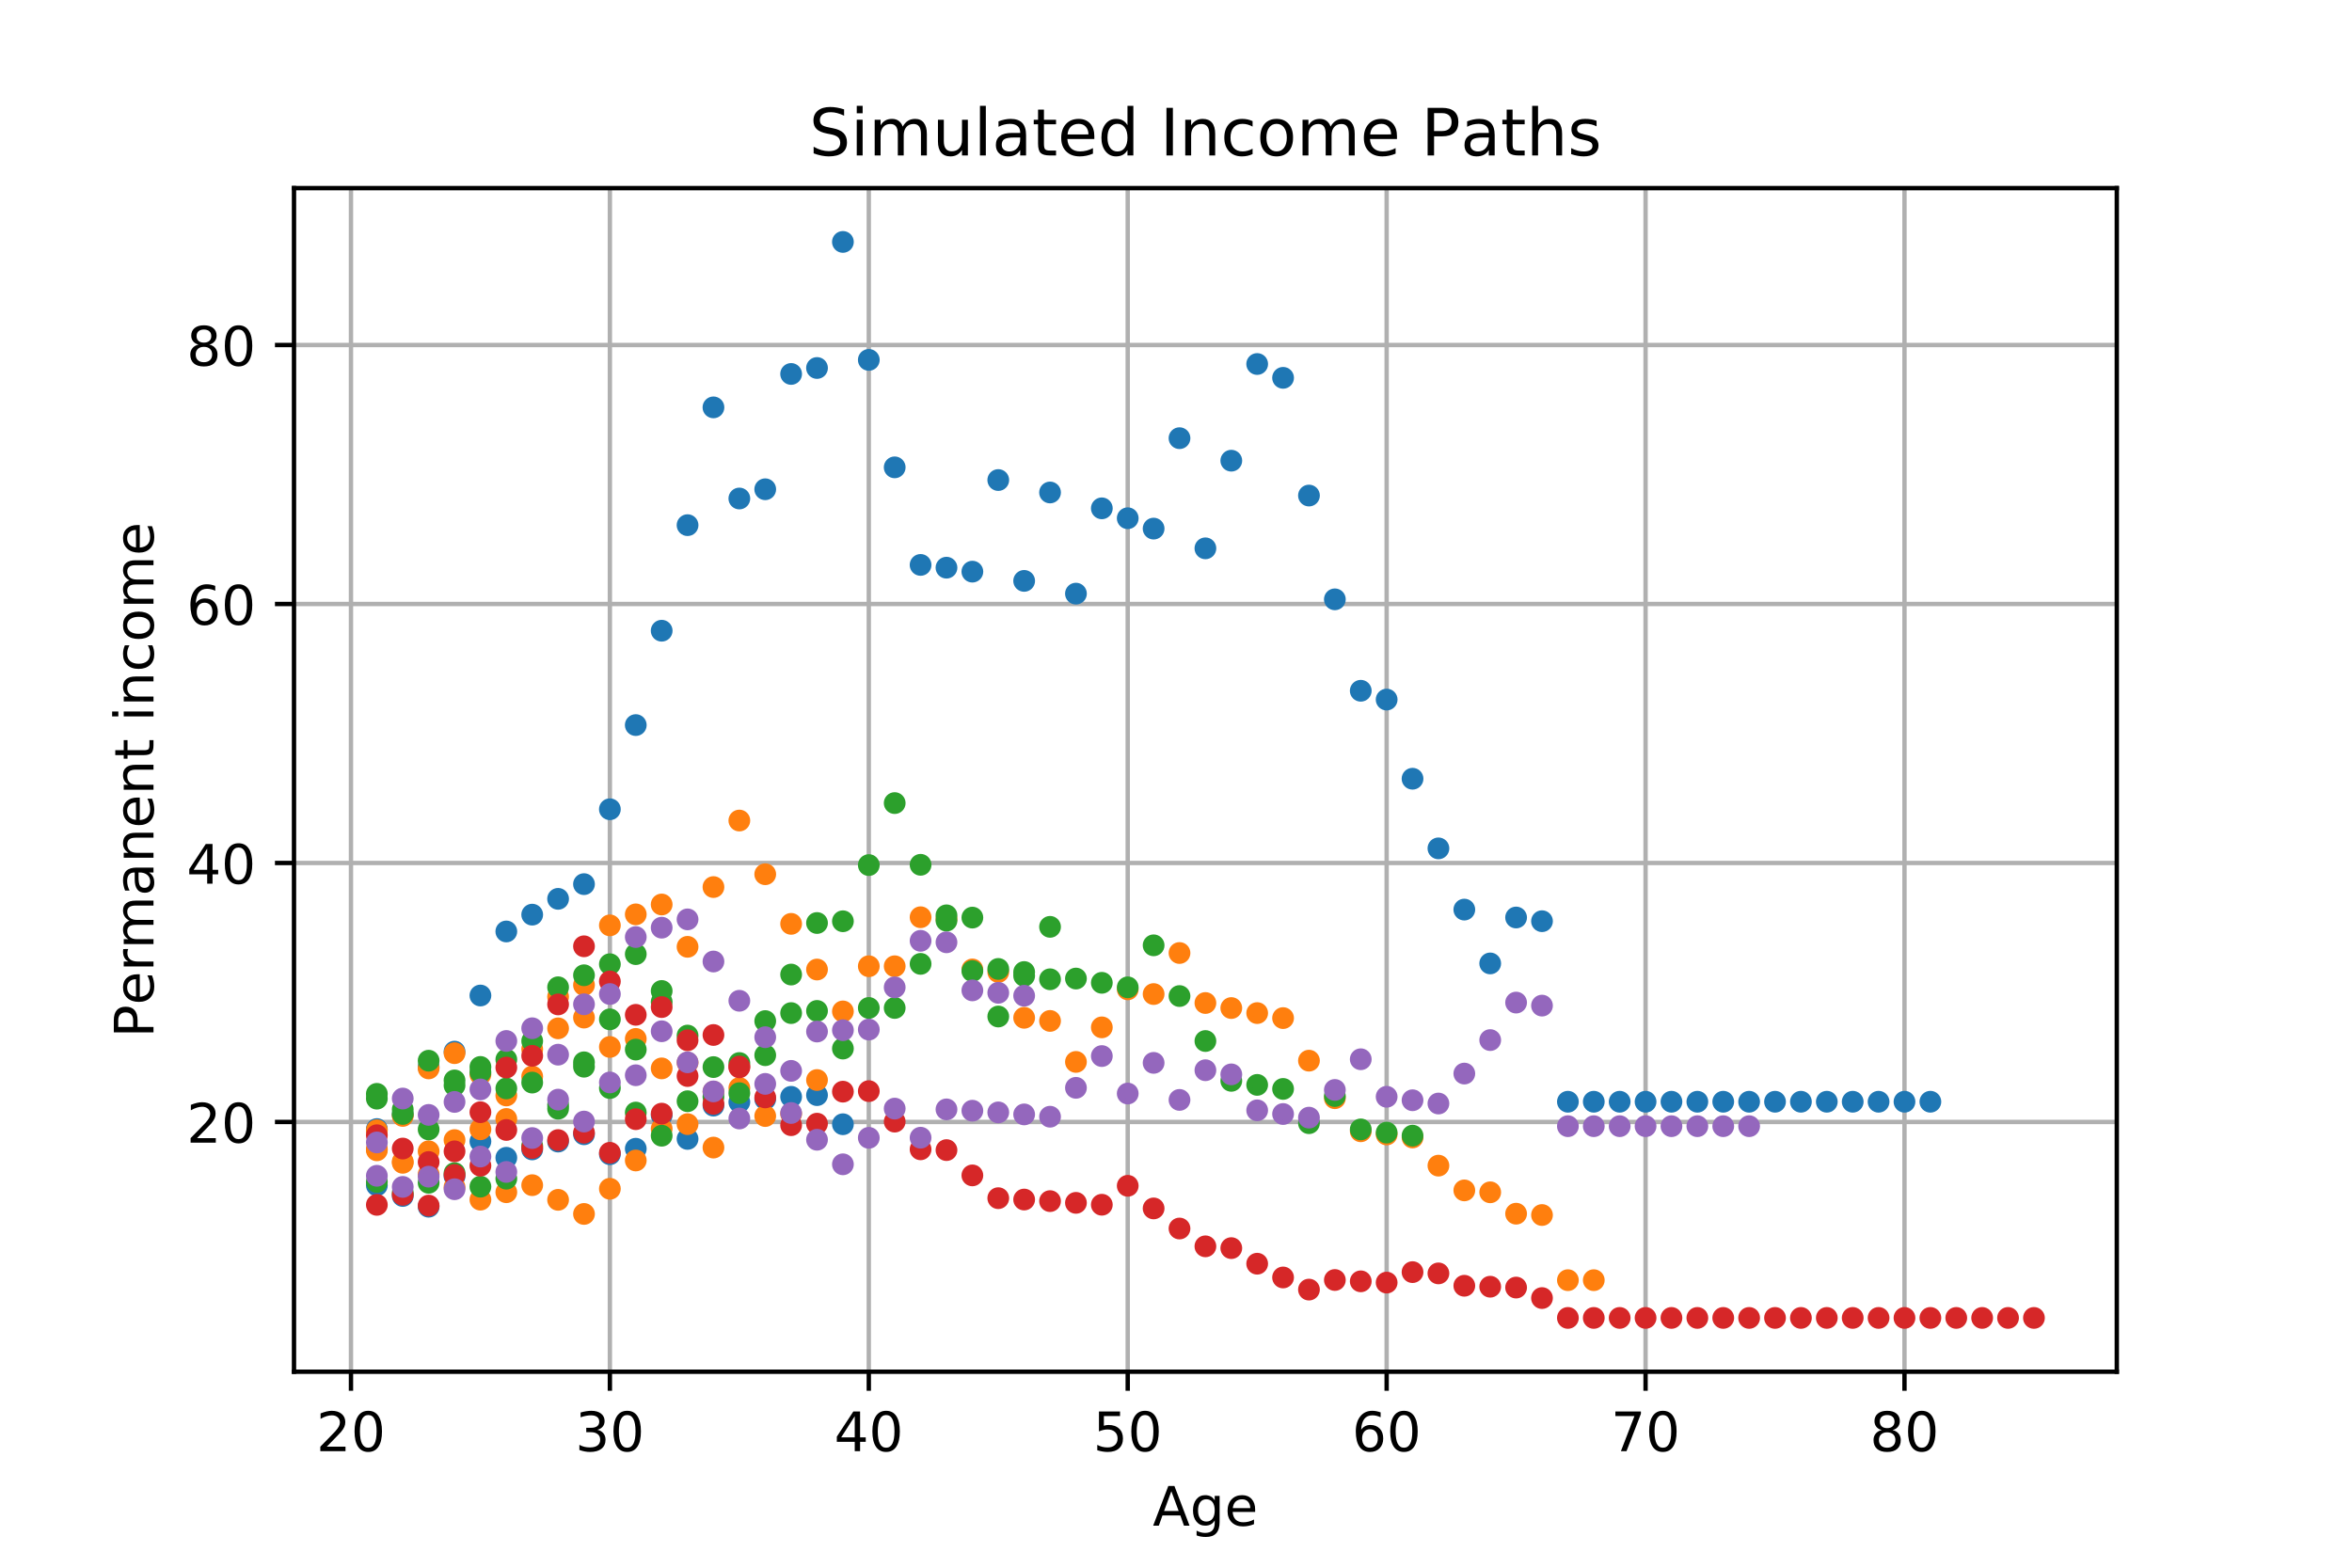 <?xml version="1.0" encoding="utf-8" standalone="no"?>
<!DOCTYPE svg PUBLIC "-//W3C//DTD SVG 1.1//EN"
  "http://www.w3.org/Graphics/SVG/1.1/DTD/svg11.dtd">
<!-- Created with matplotlib (https://matplotlib.org/) -->
<svg height="288pt" version="1.1" viewBox="0 0 432 288" width="432pt" xmlns="http://www.w3.org/2000/svg" xmlns:xlink="http://www.w3.org/1999/xlink">
 <defs>
  <style type="text/css">
*{stroke-linecap:butt;stroke-linejoin:round;}
  </style>
 </defs>
 <g id="figure_1">
  <g id="patch_1">
   <path d="M 0 288 
L 432 288 
L 432 0 
L 0 0 
z
" style="fill:#ffffff;"/>
  </g>
  <g id="axes_1">
   <g id="patch_2">
    <path d="M 54 252 
L 388.8 252 
L 388.8 34.56 
L 54 34.56 
z
" style="fill:#ffffff;"/>
   </g>
   <g id="matplotlib.axis_1">
    <g id="xtick_1">
     <g id="line2d_1">
      <path clip-path="url(#p8495b2fc95)" d="M 64.463 252 
L 64.463 34.56 
" style="fill:none;stroke:#b0b0b0;stroke-linecap:square;stroke-width:0.8;"/>
     </g>
     <g id="line2d_2">
      <defs>
       <path d="M 0 0 
L 0 3.5 
" id="m0fda474ad5" style="stroke:#000000;stroke-width:0.8;"/>
      </defs>
      <g>
       <use style="stroke:#000000;stroke-width:0.8;" x="64.463" xlink:href="#m0fda474ad5" y="252"/>
      </g>
     </g>
     <g id="text_1">
      <!-- 20 -->
      <defs>
       <path d="M 19.188 8.297 
L 53.609 8.297 
L 53.609 0 
L 7.328 0 
L 7.328 8.297 
Q 12.938 14.109 22.625 23.891 
Q 32.328 33.688 34.812 36.531 
Q 39.547 41.844 41.422 45.531 
Q 43.312 49.219 43.312 52.781 
Q 43.312 58.594 39.234 62.25 
Q 35.156 65.922 28.609 65.922 
Q 23.969 65.922 18.812 64.312 
Q 13.672 62.703 7.812 59.422 
L 7.812 69.391 
Q 13.766 71.781 18.938 73 
Q 24.125 74.219 28.422 74.219 
Q 39.75 74.219 46.484 68.547 
Q 53.219 62.891 53.219 53.422 
Q 53.219 48.922 51.531 44.891 
Q 49.859 40.875 45.406 35.406 
Q 44.188 33.984 37.641 27.219 
Q 31.109 20.453 19.188 8.297 
z
" id="DejaVuSans-50"/>
       <path d="M 31.781 66.406 
Q 24.172 66.406 20.328 58.906 
Q 16.5 51.422 16.5 36.375 
Q 16.5 21.391 20.328 13.891 
Q 24.172 6.391 31.781 6.391 
Q 39.453 6.391 43.281 13.891 
Q 47.125 21.391 47.125 36.375 
Q 47.125 51.422 43.281 58.906 
Q 39.453 66.406 31.781 66.406 
z
M 31.781 74.219 
Q 44.047 74.219 50.516 64.516 
Q 56.984 54.828 56.984 36.375 
Q 56.984 17.969 50.516 8.266 
Q 44.047 -1.422 31.781 -1.422 
Q 19.531 -1.422 13.062 8.266 
Q 6.594 17.969 6.594 36.375 
Q 6.594 54.828 13.062 64.516 
Q 19.531 74.219 31.781 74.219 
z
" id="DejaVuSans-48"/>
      </defs>
      <g transform="translate(58.1 266.598)scale(0.1 -0.1)">
       <use xlink:href="#DejaVuSans-50"/>
       <use x="63.623" xlink:href="#DejaVuSans-48"/>
      </g>
     </g>
    </g>
    <g id="xtick_2">
     <g id="line2d_3">
      <path clip-path="url(#p8495b2fc95)" d="M 112.019 252 
L 112.019 34.56 
" style="fill:none;stroke:#b0b0b0;stroke-linecap:square;stroke-width:0.8;"/>
     </g>
     <g id="line2d_4">
      <g>
       <use style="stroke:#000000;stroke-width:0.8;" x="112.019" xlink:href="#m0fda474ad5" y="252"/>
      </g>
     </g>
     <g id="text_2">
      <!-- 30 -->
      <defs>
       <path d="M 40.578 39.312 
Q 47.656 37.797 51.625 33 
Q 55.609 28.219 55.609 21.188 
Q 55.609 10.406 48.188 4.484 
Q 40.766 -1.422 27.094 -1.422 
Q 22.516 -1.422 17.656 -0.516 
Q 12.797 0.391 7.625 2.203 
L 7.625 11.719 
Q 11.719 9.328 16.594 8.109 
Q 21.484 6.891 26.812 6.891 
Q 36.078 6.891 40.938 10.547 
Q 45.797 14.203 45.797 21.188 
Q 45.797 27.641 41.281 31.266 
Q 36.766 34.906 28.719 34.906 
L 20.219 34.906 
L 20.219 43.016 
L 29.109 43.016 
Q 36.375 43.016 40.234 45.922 
Q 44.094 48.828 44.094 54.297 
Q 44.094 59.906 40.109 62.906 
Q 36.141 65.922 28.719 65.922 
Q 24.656 65.922 20.016 65.031 
Q 15.375 64.156 9.812 62.312 
L 9.812 71.094 
Q 15.438 72.656 20.344 73.438 
Q 25.25 74.219 29.594 74.219 
Q 40.828 74.219 47.359 69.109 
Q 53.906 64.016 53.906 55.328 
Q 53.906 49.266 50.438 45.094 
Q 46.969 40.922 40.578 39.312 
z
" id="DejaVuSans-51"/>
      </defs>
      <g transform="translate(105.657 266.598)scale(0.1 -0.1)">
       <use xlink:href="#DejaVuSans-51"/>
       <use x="63.623" xlink:href="#DejaVuSans-48"/>
      </g>
     </g>
    </g>
    <g id="xtick_3">
     <g id="line2d_5">
      <path clip-path="url(#p8495b2fc95)" d="M 159.576 252 
L 159.576 34.56 
" style="fill:none;stroke:#b0b0b0;stroke-linecap:square;stroke-width:0.8;"/>
     </g>
     <g id="line2d_6">
      <g>
       <use style="stroke:#000000;stroke-width:0.8;" x="159.576" xlink:href="#m0fda474ad5" y="252"/>
      </g>
     </g>
     <g id="text_3">
      <!-- 40 -->
      <defs>
       <path d="M 37.797 64.312 
L 12.891 25.391 
L 37.797 25.391 
z
M 35.203 72.906 
L 47.609 72.906 
L 47.609 25.391 
L 58.016 25.391 
L 58.016 17.188 
L 47.609 17.188 
L 47.609 0 
L 37.797 0 
L 37.797 17.188 
L 4.891 17.188 
L 4.891 26.703 
z
" id="DejaVuSans-52"/>
      </defs>
      <g transform="translate(153.214 266.598)scale(0.1 -0.1)">
       <use xlink:href="#DejaVuSans-52"/>
       <use x="63.623" xlink:href="#DejaVuSans-48"/>
      </g>
     </g>
    </g>
    <g id="xtick_4">
     <g id="line2d_7">
      <path clip-path="url(#p8495b2fc95)" d="M 207.133 252 
L 207.133 34.56 
" style="fill:none;stroke:#b0b0b0;stroke-linecap:square;stroke-width:0.8;"/>
     </g>
     <g id="line2d_8">
      <g>
       <use style="stroke:#000000;stroke-width:0.8;" x="207.133" xlink:href="#m0fda474ad5" y="252"/>
      </g>
     </g>
     <g id="text_4">
      <!-- 50 -->
      <defs>
       <path d="M 10.797 72.906 
L 49.516 72.906 
L 49.516 64.594 
L 19.828 64.594 
L 19.828 46.734 
Q 21.969 47.469 24.109 47.828 
Q 26.266 48.188 28.422 48.188 
Q 40.625 48.188 47.75 41.5 
Q 54.891 34.812 54.891 23.391 
Q 54.891 11.625 47.562 5.094 
Q 40.234 -1.422 26.906 -1.422 
Q 22.312 -1.422 17.547 -0.641 
Q 12.797 0.141 7.719 1.703 
L 7.719 11.625 
Q 12.109 9.234 16.797 8.062 
Q 21.484 6.891 26.703 6.891 
Q 35.156 6.891 40.078 11.328 
Q 45.016 15.766 45.016 23.391 
Q 45.016 31 40.078 35.438 
Q 35.156 39.891 26.703 39.891 
Q 22.75 39.891 18.812 39.016 
Q 14.891 38.141 10.797 36.281 
z
" id="DejaVuSans-53"/>
      </defs>
      <g transform="translate(200.77 266.598)scale(0.1 -0.1)">
       <use xlink:href="#DejaVuSans-53"/>
       <use x="63.623" xlink:href="#DejaVuSans-48"/>
      </g>
     </g>
    </g>
    <g id="xtick_5">
     <g id="line2d_9">
      <path clip-path="url(#p8495b2fc95)" d="M 254.69 252 
L 254.69 34.56 
" style="fill:none;stroke:#b0b0b0;stroke-linecap:square;stroke-width:0.8;"/>
     </g>
     <g id="line2d_10">
      <g>
       <use style="stroke:#000000;stroke-width:0.8;" x="254.69" xlink:href="#m0fda474ad5" y="252"/>
      </g>
     </g>
     <g id="text_5">
      <!-- 60 -->
      <defs>
       <path d="M 33.016 40.375 
Q 26.375 40.375 22.484 35.828 
Q 18.609 31.297 18.609 23.391 
Q 18.609 15.531 22.484 10.953 
Q 26.375 6.391 33.016 6.391 
Q 39.656 6.391 43.531 10.953 
Q 47.406 15.531 47.406 23.391 
Q 47.406 31.297 43.531 35.828 
Q 39.656 40.375 33.016 40.375 
z
M 52.594 71.297 
L 52.594 62.312 
Q 48.875 64.062 45.094 64.984 
Q 41.312 65.922 37.594 65.922 
Q 27.828 65.922 22.672 59.328 
Q 17.531 52.734 16.797 39.406 
Q 19.672 43.656 24.016 45.922 
Q 28.375 48.188 33.594 48.188 
Q 44.578 48.188 50.953 41.516 
Q 57.328 34.859 57.328 23.391 
Q 57.328 12.156 50.688 5.359 
Q 44.047 -1.422 33.016 -1.422 
Q 20.359 -1.422 13.672 8.266 
Q 6.984 17.969 6.984 36.375 
Q 6.984 53.656 15.188 63.938 
Q 23.391 74.219 37.203 74.219 
Q 40.922 74.219 44.703 73.484 
Q 48.484 72.75 52.594 71.297 
z
" id="DejaVuSans-54"/>
      </defs>
      <g transform="translate(248.327 266.598)scale(0.1 -0.1)">
       <use xlink:href="#DejaVuSans-54"/>
       <use x="63.623" xlink:href="#DejaVuSans-48"/>
      </g>
     </g>
    </g>
    <g id="xtick_6">
     <g id="line2d_11">
      <path clip-path="url(#p8495b2fc95)" d="M 302.247 252 
L 302.247 34.56 
" style="fill:none;stroke:#b0b0b0;stroke-linecap:square;stroke-width:0.8;"/>
     </g>
     <g id="line2d_12">
      <g>
       <use style="stroke:#000000;stroke-width:0.8;" x="302.247" xlink:href="#m0fda474ad5" y="252"/>
      </g>
     </g>
     <g id="text_6">
      <!-- 70 -->
      <defs>
       <path d="M 8.203 72.906 
L 55.078 72.906 
L 55.078 68.703 
L 28.609 0 
L 18.312 0 
L 43.219 64.594 
L 8.203 64.594 
z
" id="DejaVuSans-55"/>
      </defs>
      <g transform="translate(295.884 266.598)scale(0.1 -0.1)">
       <use xlink:href="#DejaVuSans-55"/>
       <use x="63.623" xlink:href="#DejaVuSans-48"/>
      </g>
     </g>
    </g>
    <g id="xtick_7">
     <g id="line2d_13">
      <path clip-path="url(#p8495b2fc95)" d="M 349.803 252 
L 349.803 34.56 
" style="fill:none;stroke:#b0b0b0;stroke-linecap:square;stroke-width:0.8;"/>
     </g>
     <g id="line2d_14">
      <g>
       <use style="stroke:#000000;stroke-width:0.8;" x="349.803" xlink:href="#m0fda474ad5" y="252"/>
      </g>
     </g>
     <g id="text_7">
      <!-- 80 -->
      <defs>
       <path d="M 31.781 34.625 
Q 24.75 34.625 20.719 30.859 
Q 16.703 27.094 16.703 20.516 
Q 16.703 13.922 20.719 10.156 
Q 24.75 6.391 31.781 6.391 
Q 38.812 6.391 42.859 10.172 
Q 46.922 13.969 46.922 20.516 
Q 46.922 27.094 42.891 30.859 
Q 38.875 34.625 31.781 34.625 
z
M 21.922 38.812 
Q 15.578 40.375 12.031 44.719 
Q 8.5 49.078 8.5 55.328 
Q 8.5 64.062 14.719 69.141 
Q 20.953 74.219 31.781 74.219 
Q 42.672 74.219 48.875 69.141 
Q 55.078 64.062 55.078 55.328 
Q 55.078 49.078 51.531 44.719 
Q 48 40.375 41.703 38.812 
Q 48.828 37.156 52.797 32.312 
Q 56.781 27.484 56.781 20.516 
Q 56.781 9.906 50.312 4.234 
Q 43.844 -1.422 31.781 -1.422 
Q 19.734 -1.422 13.25 4.234 
Q 6.781 9.906 6.781 20.516 
Q 6.781 27.484 10.781 32.312 
Q 14.797 37.156 21.922 38.812 
z
M 18.312 54.391 
Q 18.312 48.734 21.844 45.562 
Q 25.391 42.391 31.781 42.391 
Q 38.141 42.391 41.719 45.562 
Q 45.312 48.734 45.312 54.391 
Q 45.312 60.062 41.719 63.234 
Q 38.141 66.406 31.781 66.406 
Q 25.391 66.406 21.844 63.234 
Q 18.312 60.062 18.312 54.391 
z
" id="DejaVuSans-56"/>
      </defs>
      <g transform="translate(343.441 266.598)scale(0.1 -0.1)">
       <use xlink:href="#DejaVuSans-56"/>
       <use x="63.623" xlink:href="#DejaVuSans-48"/>
      </g>
     </g>
    </g>
    <g id="text_8">
     <!-- Age -->
     <defs>
      <path d="M 34.188 63.188 
L 20.797 26.906 
L 47.609 26.906 
z
M 28.609 72.906 
L 39.797 72.906 
L 67.578 0 
L 57.328 0 
L 50.688 18.703 
L 17.828 18.703 
L 11.188 0 
L 0.781 0 
z
" id="DejaVuSans-65"/>
      <path d="M 45.406 27.984 
Q 45.406 37.75 41.375 43.109 
Q 37.359 48.484 30.078 48.484 
Q 22.859 48.484 18.828 43.109 
Q 14.797 37.75 14.797 27.984 
Q 14.797 18.266 18.828 12.891 
Q 22.859 7.516 30.078 7.516 
Q 37.359 7.516 41.375 12.891 
Q 45.406 18.266 45.406 27.984 
z
M 54.391 6.781 
Q 54.391 -7.172 48.188 -13.984 
Q 42 -20.797 29.203 -20.797 
Q 24.469 -20.797 20.266 -20.094 
Q 16.062 -19.391 12.109 -17.922 
L 12.109 -9.188 
Q 16.062 -11.328 19.922 -12.344 
Q 23.781 -13.375 27.781 -13.375 
Q 36.625 -13.375 41.016 -8.766 
Q 45.406 -4.156 45.406 5.172 
L 45.406 9.625 
Q 42.625 4.781 38.281 2.391 
Q 33.938 0 27.875 0 
Q 17.828 0 11.672 7.656 
Q 5.516 15.328 5.516 27.984 
Q 5.516 40.672 11.672 48.328 
Q 17.828 56 27.875 56 
Q 33.938 56 38.281 53.609 
Q 42.625 51.219 45.406 46.391 
L 45.406 54.688 
L 54.391 54.688 
z
" id="DejaVuSans-103"/>
      <path d="M 56.203 29.594 
L 56.203 25.203 
L 14.891 25.203 
Q 15.484 15.922 20.484 11.062 
Q 25.484 6.203 34.422 6.203 
Q 39.594 6.203 44.453 7.469 
Q 49.312 8.734 54.109 11.281 
L 54.109 2.781 
Q 49.266 0.734 44.188 -0.344 
Q 39.109 -1.422 33.891 -1.422 
Q 20.797 -1.422 13.156 6.188 
Q 5.516 13.812 5.516 26.812 
Q 5.516 40.234 12.766 48.109 
Q 20.016 56 32.328 56 
Q 43.359 56 49.781 48.891 
Q 56.203 41.797 56.203 29.594 
z
M 47.219 32.234 
Q 47.125 39.594 43.094 43.984 
Q 39.062 48.391 32.422 48.391 
Q 24.906 48.391 20.391 44.141 
Q 15.875 39.891 15.188 32.172 
z
" id="DejaVuSans-101"/>
     </defs>
     <g transform="translate(211.729 280.277)scale(0.1 -0.1)">
      <use xlink:href="#DejaVuSans-65"/>
      <use x="68.408" xlink:href="#DejaVuSans-103"/>
      <use x="131.885" xlink:href="#DejaVuSans-101"/>
     </g>
    </g>
   </g>
   <g id="matplotlib.axis_2">
    <g id="ytick_1">
     <g id="line2d_15">
      <path clip-path="url(#p8495b2fc95)" d="M 54 206.115 
L 388.8 206.115 
" style="fill:none;stroke:#b0b0b0;stroke-linecap:square;stroke-width:0.8;"/>
     </g>
     <g id="line2d_16">
      <defs>
       <path d="M 0 0 
L -3.5 0 
" id="ma48c10311e" style="stroke:#000000;stroke-width:0.8;"/>
      </defs>
      <g>
       <use style="stroke:#000000;stroke-width:0.8;" x="54" xlink:href="#ma48c10311e" y="206.115"/>
      </g>
     </g>
     <g id="text_9">
      <!-- 20 -->
      <g transform="translate(34.275 209.914)scale(0.1 -0.1)">
       <use xlink:href="#DejaVuSans-50"/>
       <use x="63.623" xlink:href="#DejaVuSans-48"/>
      </g>
     </g>
    </g>
    <g id="ytick_2">
     <g id="line2d_17">
      <path clip-path="url(#p8495b2fc95)" d="M 54 158.537 
L 388.8 158.537 
" style="fill:none;stroke:#b0b0b0;stroke-linecap:square;stroke-width:0.8;"/>
     </g>
     <g id="line2d_18">
      <g>
       <use style="stroke:#000000;stroke-width:0.8;" x="54" xlink:href="#ma48c10311e" y="158.537"/>
      </g>
     </g>
     <g id="text_10">
      <!-- 40 -->
      <g transform="translate(34.275 162.337)scale(0.1 -0.1)">
       <use xlink:href="#DejaVuSans-52"/>
       <use x="63.623" xlink:href="#DejaVuSans-48"/>
      </g>
     </g>
    </g>
    <g id="ytick_3">
     <g id="line2d_19">
      <path clip-path="url(#p8495b2fc95)" d="M 54 110.96 
L 388.8 110.96 
" style="fill:none;stroke:#b0b0b0;stroke-linecap:square;stroke-width:0.8;"/>
     </g>
     <g id="line2d_20">
      <g>
       <use style="stroke:#000000;stroke-width:0.8;" x="54" xlink:href="#ma48c10311e" y="110.96"/>
      </g>
     </g>
     <g id="text_11">
      <!-- 60 -->
      <g transform="translate(34.275 114.759)scale(0.1 -0.1)">
       <use xlink:href="#DejaVuSans-54"/>
       <use x="63.623" xlink:href="#DejaVuSans-48"/>
      </g>
     </g>
    </g>
    <g id="ytick_4">
     <g id="line2d_21">
      <path clip-path="url(#p8495b2fc95)" d="M 54 63.383 
L 388.8 63.383 
" style="fill:none;stroke:#b0b0b0;stroke-linecap:square;stroke-width:0.8;"/>
     </g>
     <g id="line2d_22">
      <g>
       <use style="stroke:#000000;stroke-width:0.8;" x="54" xlink:href="#ma48c10311e" y="63.383"/>
      </g>
     </g>
     <g id="text_12">
      <!-- 80 -->
      <g transform="translate(34.275 67.182)scale(0.1 -0.1)">
       <use xlink:href="#DejaVuSans-56"/>
       <use x="63.623" xlink:href="#DejaVuSans-48"/>
      </g>
     </g>
    </g>
    <g id="text_13">
     <!-- Permanent income -->
     <defs>
      <path d="M 19.672 64.797 
L 19.672 37.406 
L 32.078 37.406 
Q 38.969 37.406 42.719 40.969 
Q 46.484 44.531 46.484 51.125 
Q 46.484 57.672 42.719 61.234 
Q 38.969 64.797 32.078 64.797 
z
M 9.812 72.906 
L 32.078 72.906 
Q 44.344 72.906 50.609 67.359 
Q 56.891 61.812 56.891 51.125 
Q 56.891 40.328 50.609 34.812 
Q 44.344 29.297 32.078 29.297 
L 19.672 29.297 
L 19.672 0 
L 9.812 0 
z
" id="DejaVuSans-80"/>
      <path d="M 41.109 46.297 
Q 39.594 47.172 37.812 47.578 
Q 36.031 48 33.891 48 
Q 26.266 48 22.188 43.047 
Q 18.109 38.094 18.109 28.812 
L 18.109 0 
L 9.078 0 
L 9.078 54.688 
L 18.109 54.688 
L 18.109 46.188 
Q 20.953 51.172 25.484 53.578 
Q 30.031 56 36.531 56 
Q 37.453 56 38.578 55.875 
Q 39.703 55.766 41.062 55.516 
z
" id="DejaVuSans-114"/>
      <path d="M 52 44.188 
Q 55.375 50.25 60.062 53.125 
Q 64.75 56 71.094 56 
Q 79.641 56 84.281 50.016 
Q 88.922 44.047 88.922 33.016 
L 88.922 0 
L 79.891 0 
L 79.891 32.719 
Q 79.891 40.578 77.094 44.375 
Q 74.312 48.188 68.609 48.188 
Q 61.625 48.188 57.562 43.547 
Q 53.516 38.922 53.516 30.906 
L 53.516 0 
L 44.484 0 
L 44.484 32.719 
Q 44.484 40.625 41.703 44.406 
Q 38.922 48.188 33.109 48.188 
Q 26.219 48.188 22.156 43.531 
Q 18.109 38.875 18.109 30.906 
L 18.109 0 
L 9.078 0 
L 9.078 54.688 
L 18.109 54.688 
L 18.109 46.188 
Q 21.188 51.219 25.484 53.609 
Q 29.781 56 35.688 56 
Q 41.656 56 45.828 52.969 
Q 50 49.953 52 44.188 
z
" id="DejaVuSans-109"/>
      <path d="M 34.281 27.484 
Q 23.391 27.484 19.188 25 
Q 14.984 22.516 14.984 16.5 
Q 14.984 11.719 18.141 8.906 
Q 21.297 6.109 26.703 6.109 
Q 34.188 6.109 38.703 11.406 
Q 43.219 16.703 43.219 25.484 
L 43.219 27.484 
z
M 52.203 31.203 
L 52.203 0 
L 43.219 0 
L 43.219 8.297 
Q 40.141 3.328 35.547 0.953 
Q 30.953 -1.422 24.312 -1.422 
Q 15.922 -1.422 10.953 3.297 
Q 6 8.016 6 15.922 
Q 6 25.141 12.172 29.828 
Q 18.359 34.516 30.609 34.516 
L 43.219 34.516 
L 43.219 35.406 
Q 43.219 41.609 39.141 45 
Q 35.062 48.391 27.688 48.391 
Q 23 48.391 18.547 47.266 
Q 14.109 46.141 10.016 43.891 
L 10.016 52.203 
Q 14.938 54.109 19.578 55.047 
Q 24.219 56 28.609 56 
Q 40.484 56 46.344 49.844 
Q 52.203 43.703 52.203 31.203 
z
" id="DejaVuSans-97"/>
      <path d="M 54.891 33.016 
L 54.891 0 
L 45.906 0 
L 45.906 32.719 
Q 45.906 40.484 42.875 44.328 
Q 39.844 48.188 33.797 48.188 
Q 26.516 48.188 22.312 43.547 
Q 18.109 38.922 18.109 30.906 
L 18.109 0 
L 9.078 0 
L 9.078 54.688 
L 18.109 54.688 
L 18.109 46.188 
Q 21.344 51.125 25.703 53.562 
Q 30.078 56 35.797 56 
Q 45.219 56 50.047 50.172 
Q 54.891 44.344 54.891 33.016 
z
" id="DejaVuSans-110"/>
      <path d="M 18.312 70.219 
L 18.312 54.688 
L 36.812 54.688 
L 36.812 47.703 
L 18.312 47.703 
L 18.312 18.016 
Q 18.312 11.328 20.141 9.422 
Q 21.969 7.516 27.594 7.516 
L 36.812 7.516 
L 36.812 0 
L 27.594 0 
Q 17.188 0 13.234 3.875 
Q 9.281 7.766 9.281 18.016 
L 9.281 47.703 
L 2.688 47.703 
L 2.688 54.688 
L 9.281 54.688 
L 9.281 70.219 
z
" id="DejaVuSans-116"/>
      <path id="DejaVuSans-32"/>
      <path d="M 9.422 54.688 
L 18.406 54.688 
L 18.406 0 
L 9.422 0 
z
M 9.422 75.984 
L 18.406 75.984 
L 18.406 64.594 
L 9.422 64.594 
z
" id="DejaVuSans-105"/>
      <path d="M 48.781 52.594 
L 48.781 44.188 
Q 44.969 46.297 41.141 47.344 
Q 37.312 48.391 33.406 48.391 
Q 24.656 48.391 19.812 42.844 
Q 14.984 37.312 14.984 27.297 
Q 14.984 17.281 19.812 11.734 
Q 24.656 6.203 33.406 6.203 
Q 37.312 6.203 41.141 7.25 
Q 44.969 8.297 48.781 10.406 
L 48.781 2.094 
Q 45.016 0.344 40.984 -0.531 
Q 36.969 -1.422 32.422 -1.422 
Q 20.062 -1.422 12.781 6.344 
Q 5.516 14.109 5.516 27.297 
Q 5.516 40.672 12.859 48.328 
Q 20.219 56 33.016 56 
Q 37.156 56 41.109 55.141 
Q 45.062 54.297 48.781 52.594 
z
" id="DejaVuSans-99"/>
      <path d="M 30.609 48.391 
Q 23.391 48.391 19.188 42.75 
Q 14.984 37.109 14.984 27.297 
Q 14.984 17.484 19.156 11.844 
Q 23.344 6.203 30.609 6.203 
Q 37.797 6.203 41.984 11.859 
Q 46.188 17.531 46.188 27.297 
Q 46.188 37.016 41.984 42.703 
Q 37.797 48.391 30.609 48.391 
z
M 30.609 56 
Q 42.328 56 49.016 48.375 
Q 55.719 40.766 55.719 27.297 
Q 55.719 13.875 49.016 6.219 
Q 42.328 -1.422 30.609 -1.422 
Q 18.844 -1.422 12.172 6.219 
Q 5.516 13.875 5.516 27.297 
Q 5.516 40.766 12.172 48.375 
Q 18.844 56 30.609 56 
z
" id="DejaVuSans-111"/>
     </defs>
     <g transform="translate(28.195 190.635)rotate(-90)scale(0.1 -0.1)">
      <use xlink:href="#DejaVuSans-80"/>
      <use x="60.256" xlink:href="#DejaVuSans-101"/>
      <use x="121.779" xlink:href="#DejaVuSans-114"/>
      <use x="162.877" xlink:href="#DejaVuSans-109"/>
      <use x="260.289" xlink:href="#DejaVuSans-97"/>
      <use x="321.568" xlink:href="#DejaVuSans-110"/>
      <use x="384.947" xlink:href="#DejaVuSans-101"/>
      <use x="446.471" xlink:href="#DejaVuSans-110"/>
      <use x="509.85" xlink:href="#DejaVuSans-116"/>
      <use x="549.059" xlink:href="#DejaVuSans-32"/>
      <use x="580.846" xlink:href="#DejaVuSans-105"/>
      <use x="608.629" xlink:href="#DejaVuSans-110"/>
      <use x="672.008" xlink:href="#DejaVuSans-99"/>
      <use x="726.988" xlink:href="#DejaVuSans-111"/>
      <use x="788.17" xlink:href="#DejaVuSans-109"/>
      <use x="885.582" xlink:href="#DejaVuSans-101"/>
     </g>
    </g>
   </g>
   <g id="line2d_23">
    <defs>
     <path d="M 0 1.5 
C 0.398 1.5 0.779 1.342 1.061 1.061 
C 1.342 0.779 1.5 0.398 1.5 0 
C 1.5 -0.398 1.342 -0.779 1.061 -1.061 
C 0.779 -1.342 0.398 -1.5 0 -1.5 
C -0.398 -1.5 -0.779 -1.342 -1.061 -1.061 
C -1.342 -0.779 -1.5 -0.398 -1.5 0 
C -1.5 0.398 -1.342 0.779 -1.061 1.061 
C -0.779 1.342 -0.398 1.5 0 1.5 
z
" id="made9137b70" style="stroke:#1f77b4;"/>
    </defs>
    <g clip-path="url(#p8495b2fc95)">
     <use style="fill:#1f77b4;stroke:#1f77b4;" x="69.218" xlink:href="#made9137b70" y="207.421"/>
     <use style="fill:#1f77b4;stroke:#1f77b4;" x="73.974" xlink:href="#made9137b70" y="204.782"/>
     <use style="fill:#1f77b4;stroke:#1f77b4;" x="78.73" xlink:href="#made9137b70" y="196.009"/>
     <use style="fill:#1f77b4;stroke:#1f77b4;" x="83.485" xlink:href="#made9137b70" y="193.196"/>
     <use style="fill:#1f77b4;stroke:#1f77b4;" x="88.241" xlink:href="#made9137b70" y="182.886"/>
     <use style="fill:#1f77b4;stroke:#1f77b4;" x="92.997" xlink:href="#made9137b70" y="171.119"/>
     <use style="fill:#1f77b4;stroke:#1f77b4;" x="97.752" xlink:href="#made9137b70" y="168.03"/>
     <use style="fill:#1f77b4;stroke:#1f77b4;" x="102.508" xlink:href="#made9137b70" y="165.127"/>
     <use style="fill:#1f77b4;stroke:#1f77b4;" x="107.264" xlink:href="#made9137b70" y="162.425"/>
     <use style="fill:#1f77b4;stroke:#1f77b4;" x="112.019" xlink:href="#made9137b70" y="148.668"/>
     <use style="fill:#1f77b4;stroke:#1f77b4;" x="116.775" xlink:href="#made9137b70" y="133.205"/>
     <use style="fill:#1f77b4;stroke:#1f77b4;" x="121.531" xlink:href="#made9137b70" y="115.868"/>
     <use style="fill:#1f77b4;stroke:#1f77b4;" x="126.286" xlink:href="#made9137b70" y="96.477"/>
     <use style="fill:#1f77b4;stroke:#1f77b4;" x="131.042" xlink:href="#made9137b70" y="74.839"/>
     <use style="fill:#1f77b4;stroke:#1f77b4;" x="135.798" xlink:href="#made9137b70" y="91.581"/>
     <use style="fill:#1f77b4;stroke:#1f77b4;" x="140.553" xlink:href="#made9137b70" y="89.881"/>
     <use style="fill:#1f77b4;stroke:#1f77b4;" x="145.309" xlink:href="#made9137b70" y="68.698"/>
     <use style="fill:#1f77b4;stroke:#1f77b4;" x="150.065" xlink:href="#made9137b70" y="67.604"/>
     <use style="fill:#1f77b4;stroke:#1f77b4;" x="154.82" xlink:href="#made9137b70" y="44.444"/>
     <use style="fill:#1f77b4;stroke:#1f77b4;" x="159.576" xlink:href="#made9137b70" y="66.117"/>
     <use style="fill:#1f77b4;stroke:#1f77b4;" x="164.332" xlink:href="#made9137b70" y="85.857"/>
     <use style="fill:#1f77b4;stroke:#1f77b4;" x="169.088" xlink:href="#made9137b70" y="103.781"/>
     <use style="fill:#1f77b4;stroke:#1f77b4;" x="173.843" xlink:href="#made9137b70" y="104.288"/>
     <use style="fill:#1f77b4;stroke:#1f77b4;" x="178.599" xlink:href="#made9137b70" y="105.017"/>
     <use style="fill:#1f77b4;stroke:#1f77b4;" x="183.355" xlink:href="#made9137b70" y="88.189"/>
     <use style="fill:#1f77b4;stroke:#1f77b4;" x="188.11" xlink:href="#made9137b70" y="106.714"/>
     <use style="fill:#1f77b4;stroke:#1f77b4;" x="192.866" xlink:href="#made9137b70" y="90.473"/>
     <use style="fill:#1f77b4;stroke:#1f77b4;" x="197.622" xlink:href="#made9137b70" y="109.058"/>
     <use style="fill:#1f77b4;stroke:#1f77b4;" x="202.377" xlink:href="#made9137b70" y="93.386"/>
     <use style="fill:#1f77b4;stroke:#1f77b4;" x="207.133" xlink:href="#made9137b70" y="95.206"/>
     <use style="fill:#1f77b4;stroke:#1f77b4;" x="211.889" xlink:href="#made9137b70" y="97.112"/>
     <use style="fill:#1f77b4;stroke:#1f77b4;" x="216.644" xlink:href="#made9137b70" y="80.497"/>
     <use style="fill:#1f77b4;stroke:#1f77b4;" x="221.4" xlink:href="#made9137b70" y="100.734"/>
     <use style="fill:#1f77b4;stroke:#1f77b4;" x="226.156" xlink:href="#made9137b70" y="84.632"/>
     <use style="fill:#1f77b4;stroke:#1f77b4;" x="230.911" xlink:href="#made9137b70" y="66.872"/>
     <use style="fill:#1f77b4;stroke:#1f77b4;" x="235.667" xlink:href="#made9137b70" y="69.412"/>
     <use style="fill:#1f77b4;stroke:#1f77b4;" x="240.423" xlink:href="#made9137b70" y="91.038"/>
     <use style="fill:#1f77b4;stroke:#1f77b4;" x="245.178" xlink:href="#made9137b70" y="110.104"/>
     <use style="fill:#1f77b4;stroke:#1f77b4;" x="249.934" xlink:href="#made9137b70" y="126.9"/>
     <use style="fill:#1f77b4;stroke:#1f77b4;" x="254.69" xlink:href="#made9137b70" y="128.518"/>
     <use style="fill:#1f77b4;stroke:#1f77b4;" x="259.445" xlink:href="#made9137b70" y="143.061"/>
     <use style="fill:#1f77b4;stroke:#1f77b4;" x="264.201" xlink:href="#made9137b70" y="155.854"/>
     <use style="fill:#1f77b4;stroke:#1f77b4;" x="268.957" xlink:href="#made9137b70" y="167.102"/>
     <use style="fill:#1f77b4;stroke:#1f77b4;" x="273.712" xlink:href="#made9137b70" y="176.991"/>
     <use style="fill:#1f77b4;stroke:#1f77b4;" x="278.468" xlink:href="#made9137b70" y="168.553"/>
     <use style="fill:#1f77b4;stroke:#1f77b4;" x="283.224" xlink:href="#made9137b70" y="169.233"/>
     <use style="fill:#1f77b4;stroke:#1f77b4;" x="287.98" xlink:href="#made9137b70" y="202.399"/>
     <use style="fill:#1f77b4;stroke:#1f77b4;" x="292.735" xlink:href="#made9137b70" y="202.399"/>
     <use style="fill:#1f77b4;stroke:#1f77b4;" x="297.491" xlink:href="#made9137b70" y="202.399"/>
     <use style="fill:#1f77b4;stroke:#1f77b4;" x="302.247" xlink:href="#made9137b70" y="202.399"/>
     <use style="fill:#1f77b4;stroke:#1f77b4;" x="307.002" xlink:href="#made9137b70" y="202.399"/>
     <use style="fill:#1f77b4;stroke:#1f77b4;" x="311.758" xlink:href="#made9137b70" y="202.399"/>
     <use style="fill:#1f77b4;stroke:#1f77b4;" x="316.514" xlink:href="#made9137b70" y="202.399"/>
     <use style="fill:#1f77b4;stroke:#1f77b4;" x="321.269" xlink:href="#made9137b70" y="202.399"/>
     <use style="fill:#1f77b4;stroke:#1f77b4;" x="326.025" xlink:href="#made9137b70" y="202.399"/>
     <use style="fill:#1f77b4;stroke:#1f77b4;" x="330.781" xlink:href="#made9137b70" y="202.399"/>
     <use style="fill:#1f77b4;stroke:#1f77b4;" x="335.536" xlink:href="#made9137b70" y="202.399"/>
     <use style="fill:#1f77b4;stroke:#1f77b4;" x="340.292" xlink:href="#made9137b70" y="202.399"/>
     <use style="fill:#1f77b4;stroke:#1f77b4;" x="345.048" xlink:href="#made9137b70" y="202.399"/>
     <use style="fill:#1f77b4;stroke:#1f77b4;" x="349.803" xlink:href="#made9137b70" y="202.399"/>
     <use style="fill:#1f77b4;stroke:#1f77b4;" x="354.559" xlink:href="#made9137b70" y="202.399"/>
     <use style="fill:#1f77b4;stroke:#1f77b4;" x="69.218" xlink:href="#made9137b70" y="217.769"/>
     <use style="fill:#1f77b4;stroke:#1f77b4;" x="73.974" xlink:href="#made9137b70" y="219.715"/>
     <use style="fill:#1f77b4;stroke:#1f77b4;" x="78.73" xlink:href="#made9137b70" y="221.684"/>
     <use style="fill:#1f77b4;stroke:#1f77b4;" x="83.485" xlink:href="#made9137b70" y="216.089"/>
     <use style="fill:#1f77b4;stroke:#1f77b4;" x="88.241" xlink:href="#made9137b70" y="209.68"/>
     <use style="fill:#1f77b4;stroke:#1f77b4;" x="92.997" xlink:href="#made9137b70" y="212.694"/>
     <use style="fill:#1f77b4;stroke:#1f77b4;" x="97.752" xlink:href="#made9137b70" y="211.161"/>
     <use style="fill:#1f77b4;stroke:#1f77b4;" x="102.508" xlink:href="#made9137b70" y="209.719"/>
     <use style="fill:#1f77b4;stroke:#1f77b4;" x="107.264" xlink:href="#made9137b70" y="208.377"/>
     <use style="fill:#1f77b4;stroke:#1f77b4;" x="112.019" xlink:href="#made9137b70" y="212.04"/>
     <use style="fill:#1f77b4;stroke:#1f77b4;" x="116.775" xlink:href="#made9137b70" y="211.034"/>
     <use style="fill:#1f77b4;stroke:#1f77b4;" x="121.531" xlink:href="#made9137b70" y="204.896"/>
     <use style="fill:#1f77b4;stroke:#1f77b4;" x="126.286" xlink:href="#made9137b70" y="209.231"/>
     <use style="fill:#1f77b4;stroke:#1f77b4;" x="131.042" xlink:href="#made9137b70" y="203.112"/>
     <use style="fill:#1f77b4;stroke:#1f77b4;" x="135.798" xlink:href="#made9137b70" y="202.456"/>
     <use style="fill:#1f77b4;stroke:#1f77b4;" x="140.553" xlink:href="#made9137b70" y="201.918"/>
     <use style="fill:#1f77b4;stroke:#1f77b4;" x="145.309" xlink:href="#made9137b70" y="201.497"/>
     <use style="fill:#1f77b4;stroke:#1f77b4;" x="150.065" xlink:href="#made9137b70" y="201.188"/>
     <use style="fill:#1f77b4;stroke:#1f77b4;" x="154.82" xlink:href="#made9137b70" y="206.533"/>
    </g>
   </g>
   <g id="line2d_24">
    <defs>
     <path d="M 0 1.5 
C 0.398 1.5 0.779 1.342 1.061 1.061 
C 1.342 0.779 1.5 0.398 1.5 0 
C 1.5 -0.398 1.342 -0.779 1.061 -1.061 
C 0.779 -1.342 0.398 -1.5 0 -1.5 
C -0.398 -1.5 -0.779 -1.342 -1.061 -1.061 
C -1.342 -0.779 -1.5 -0.398 -1.5 0 
C -1.5 0.398 -1.342 0.779 -1.061 1.061 
C -0.779 1.342 -0.398 1.5 0 1.5 
z
" id="m02ebebc31d" style="stroke:#ff7f0e;"/>
    </defs>
    <g clip-path="url(#p8495b2fc95)">
     <use style="fill:#ff7f0e;stroke:#ff7f0e;" x="69.218" xlink:href="#m02ebebc31d" y="207.637"/>
     <use style="fill:#ff7f0e;stroke:#ff7f0e;" x="73.974" xlink:href="#m02ebebc31d" y="205.01"/>
     <use style="fill:#ff7f0e;stroke:#ff7f0e;" x="78.73" xlink:href="#m02ebebc31d" y="196.278"/>
     <use style="fill:#ff7f0e;stroke:#ff7f0e;" x="83.485" xlink:href="#m02ebebc31d" y="193.478"/>
     <use style="fill:#ff7f0e;stroke:#ff7f0e;" x="88.241" xlink:href="#m02ebebc31d" y="197.398"/>
     <use style="fill:#ff7f0e;stroke:#ff7f0e;" x="92.997" xlink:href="#m02ebebc31d" y="201.252"/>
     <use style="fill:#ff7f0e;stroke:#ff7f0e;" x="97.752" xlink:href="#m02ebebc31d" y="192.752"/>
     <use style="fill:#ff7f0e;stroke:#ff7f0e;" x="102.508" xlink:href="#m02ebebc31d" y="183.114"/>
     <use style="fill:#ff7f0e;stroke:#ff7f0e;" x="107.264" xlink:href="#m02ebebc31d" y="180.961"/>
     <use style="fill:#ff7f0e;stroke:#ff7f0e;" x="112.019" xlink:href="#m02ebebc31d" y="169.998"/>
     <use style="fill:#ff7f0e;stroke:#ff7f0e;" x="116.775" xlink:href="#m02ebebc31d" y="167.978"/>
     <use style="fill:#ff7f0e;stroke:#ff7f0e;" x="121.531" xlink:href="#m02ebebc31d" y="166.164"/>
     <use style="fill:#ff7f0e;stroke:#ff7f0e;" x="126.286" xlink:href="#m02ebebc31d" y="173.94"/>
     <use style="fill:#ff7f0e;stroke:#ff7f0e;" x="131.042" xlink:href="#m02ebebc31d" y="162.963"/>
     <use style="fill:#ff7f0e;stroke:#ff7f0e;" x="135.798" xlink:href="#m02ebebc31d" y="150.741"/>
     <use style="fill:#ff7f0e;stroke:#ff7f0e;" x="140.553" xlink:href="#m02ebebc31d" y="160.606"/>
     <use style="fill:#ff7f0e;stroke:#ff7f0e;" x="145.309" xlink:href="#m02ebebc31d" y="169.722"/>
     <use style="fill:#ff7f0e;stroke:#ff7f0e;" x="150.065" xlink:href="#m02ebebc31d" y="178.112"/>
     <use style="fill:#ff7f0e;stroke:#ff7f0e;" x="154.82" xlink:href="#m02ebebc31d" y="185.807"/>
     <use style="fill:#ff7f0e;stroke:#ff7f0e;" x="159.576" xlink:href="#m02ebebc31d" y="177.508"/>
     <use style="fill:#ff7f0e;stroke:#ff7f0e;" x="164.332" xlink:href="#m02ebebc31d" y="177.511"/>
     <use style="fill:#ff7f0e;stroke:#ff7f0e;" x="169.088" xlink:href="#m02ebebc31d" y="168.505"/>
     <use style="fill:#ff7f0e;stroke:#ff7f0e;" x="173.843" xlink:href="#m02ebebc31d" y="168.793"/>
     <use style="fill:#ff7f0e;stroke:#ff7f0e;" x="178.599" xlink:href="#m02ebebc31d" y="178.096"/>
     <use style="fill:#ff7f0e;stroke:#ff7f0e;" x="183.355" xlink:href="#m02ebebc31d" y="178.569"/>
     <use style="fill:#ff7f0e;stroke:#ff7f0e;" x="188.11" xlink:href="#m02ebebc31d" y="186.978"/>
     <use style="fill:#ff7f0e;stroke:#ff7f0e;" x="192.866" xlink:href="#m02ebebc31d" y="187.555"/>
     <use style="fill:#ff7f0e;stroke:#ff7f0e;" x="197.622" xlink:href="#m02ebebc31d" y="195.085"/>
     <use style="fill:#ff7f0e;stroke:#ff7f0e;" x="202.377" xlink:href="#m02ebebc31d" y="188.735"/>
     <use style="fill:#ff7f0e;stroke:#ff7f0e;" x="207.133" xlink:href="#m02ebebc31d" y="181.754"/>
     <use style="fill:#ff7f0e;stroke:#ff7f0e;" x="211.889" xlink:href="#m02ebebc31d" y="182.619"/>
     <use style="fill:#ff7f0e;stroke:#ff7f0e;" x="216.644" xlink:href="#m02ebebc31d" y="175.077"/>
     <use style="fill:#ff7f0e;stroke:#ff7f0e;" x="221.4" xlink:href="#m02ebebc31d" y="184.263"/>
     <use style="fill:#ff7f0e;stroke:#ff7f0e;" x="226.156" xlink:href="#m02ebebc31d" y="185.188"/>
     <use style="fill:#ff7f0e;stroke:#ff7f0e;" x="230.911" xlink:href="#m02ebebc31d" y="186.114"/>
     <use style="fill:#ff7f0e;stroke:#ff7f0e;" x="235.667" xlink:href="#m02ebebc31d" y="187.033"/>
     <use style="fill:#ff7f0e;stroke:#ff7f0e;" x="240.423" xlink:href="#m02ebebc31d" y="194.855"/>
     <use style="fill:#ff7f0e;stroke:#ff7f0e;" x="245.178" xlink:href="#m02ebebc31d" y="201.752"/>
     <use style="fill:#ff7f0e;stroke:#ff7f0e;" x="249.934" xlink:href="#m02ebebc31d" y="207.828"/>
     <use style="fill:#ff7f0e;stroke:#ff7f0e;" x="254.69" xlink:href="#m02ebebc31d" y="208.413"/>
     <use style="fill:#ff7f0e;stroke:#ff7f0e;" x="259.445" xlink:href="#m02ebebc31d" y="208.968"/>
     <use style="fill:#ff7f0e;stroke:#ff7f0e;" x="264.201" xlink:href="#m02ebebc31d" y="214.14"/>
     <use style="fill:#ff7f0e;stroke:#ff7f0e;" x="268.957" xlink:href="#m02ebebc31d" y="218.687"/>
     <use style="fill:#ff7f0e;stroke:#ff7f0e;" x="273.712" xlink:href="#m02ebebc31d" y="219.039"/>
     <use style="fill:#ff7f0e;stroke:#ff7f0e;" x="278.468" xlink:href="#m02ebebc31d" y="222.966"/>
     <use style="fill:#ff7f0e;stroke:#ff7f0e;" x="283.224" xlink:href="#m02ebebc31d" y="223.212"/>
     <use style="fill:#ff7f0e;stroke:#ff7f0e;" x="287.98" xlink:href="#m02ebebc31d" y="235.181"/>
     <use style="fill:#ff7f0e;stroke:#ff7f0e;" x="292.735" xlink:href="#m02ebebc31d" y="235.181"/>
     <use style="fill:#ff7f0e;stroke:#ff7f0e;" x="69.218" xlink:href="#m02ebebc31d" y="211.093"/>
     <use style="fill:#ff7f0e;stroke:#ff7f0e;" x="73.974" xlink:href="#m02ebebc31d" y="213.401"/>
     <use style="fill:#ff7f0e;stroke:#ff7f0e;" x="78.73" xlink:href="#m02ebebc31d" y="215.736"/>
     <use style="fill:#ff7f0e;stroke:#ff7f0e;" x="83.485" xlink:href="#m02ebebc31d" y="218.073"/>
     <use style="fill:#ff7f0e;stroke:#ff7f0e;" x="88.241" xlink:href="#m02ebebc31d" y="220.391"/>
     <use style="fill:#ff7f0e;stroke:#ff7f0e;" x="92.997" xlink:href="#m02ebebc31d" y="219.024"/>
     <use style="fill:#ff7f0e;stroke:#ff7f0e;" x="97.752" xlink:href="#m02ebebc31d" y="217.727"/>
     <use style="fill:#ff7f0e;stroke:#ff7f0e;" x="102.508" xlink:href="#m02ebebc31d" y="220.421"/>
     <use style="fill:#ff7f0e;stroke:#ff7f0e;" x="107.264" xlink:href="#m02ebebc31d" y="223.013"/>
     <use style="fill:#ff7f0e;stroke:#ff7f0e;" x="112.019" xlink:href="#m02ebebc31d" y="218.389"/>
     <use style="fill:#ff7f0e;stroke:#ff7f0e;" x="116.775" xlink:href="#m02ebebc31d" y="213.191"/>
     <use style="fill:#ff7f0e;stroke:#ff7f0e;" x="121.531" xlink:href="#m02ebebc31d" y="207.363"/>
     <use style="fill:#ff7f0e;stroke:#ff7f0e;" x="126.286" xlink:href="#m02ebebc31d" y="206.515"/>
     <use style="fill:#ff7f0e;stroke:#ff7f0e;" x="131.042" xlink:href="#m02ebebc31d" y="210.822"/>
     <use style="fill:#ff7f0e;stroke:#ff7f0e;" x="69.218" xlink:href="#m02ebebc31d" y="211.324"/>
     <use style="fill:#ff7f0e;stroke:#ff7f0e;" x="73.974" xlink:href="#m02ebebc31d" y="213.62"/>
     <use style="fill:#ff7f0e;stroke:#ff7f0e;" x="78.73" xlink:href="#m02ebebc31d" y="211.503"/>
     <use style="fill:#ff7f0e;stroke:#ff7f0e;" x="83.485" xlink:href="#m02ebebc31d" y="209.446"/>
     <use style="fill:#ff7f0e;stroke:#ff7f0e;" x="88.241" xlink:href="#m02ebebc31d" y="207.462"/>
     <use style="fill:#ff7f0e;stroke:#ff7f0e;" x="92.997" xlink:href="#m02ebebc31d" y="205.564"/>
     <use style="fill:#ff7f0e;stroke:#ff7f0e;" x="97.752" xlink:href="#m02ebebc31d" y="197.762"/>
     <use style="fill:#ff7f0e;stroke:#ff7f0e;" x="102.508" xlink:href="#m02ebebc31d" y="188.917"/>
     <use style="fill:#ff7f0e;stroke:#ff7f0e;" x="107.264" xlink:href="#m02ebebc31d" y="186.941"/>
     <use style="fill:#ff7f0e;stroke:#ff7f0e;" x="112.019" xlink:href="#m02ebebc31d" y="192.335"/>
     <use style="fill:#ff7f0e;stroke:#ff7f0e;" x="116.775" xlink:href="#m02ebebc31d" y="190.854"/>
     <use style="fill:#ff7f0e;stroke:#ff7f0e;" x="121.531" xlink:href="#m02ebebc31d" y="196.276"/>
     <use style="fill:#ff7f0e;stroke:#ff7f0e;" x="126.286" xlink:href="#m02ebebc31d" y="195.225"/>
     <use style="fill:#ff7f0e;stroke:#ff7f0e;" x="131.042" xlink:href="#m02ebebc31d" y="200.562"/>
     <use style="fill:#ff7f0e;stroke:#ff7f0e;" x="135.798" xlink:href="#m02ebebc31d" y="199.873"/>
     <use style="fill:#ff7f0e;stroke:#ff7f0e;" x="140.553" xlink:href="#m02ebebc31d" y="205.03"/>
     <use style="fill:#ff7f0e;stroke:#ff7f0e;" x="145.309" xlink:href="#m02ebebc31d" y="204.634"/>
     <use style="fill:#ff7f0e;stroke:#ff7f0e;" x="150.065" xlink:href="#m02ebebc31d" y="198.413"/>
    </g>
   </g>
   <g id="line2d_25">
    <defs>
     <path d="M 0 1.5 
C 0.398 1.5 0.779 1.342 1.061 1.061 
C 1.342 0.779 1.5 0.398 1.5 0 
C 1.5 -0.398 1.342 -0.779 1.061 -1.061 
C 0.779 -1.342 0.398 -1.5 0 -1.5 
C -0.398 -1.5 -0.779 -1.342 -1.061 -1.061 
C -1.342 -0.779 -1.5 -0.398 -1.5 0 
C -1.5 0.398 -1.342 0.779 -1.061 1.061 
C -0.779 1.342 -0.398 1.5 0 1.5 
z
" id="me0d5712bcc" style="stroke:#2ca02c;"/>
    </defs>
    <g clip-path="url(#p8495b2fc95)">
     <use style="fill:#2ca02c;stroke:#2ca02c;" x="69.218" xlink:href="#me0d5712bcc" y="201.834"/>
     <use style="fill:#2ca02c;stroke:#2ca02c;" x="73.974" xlink:href="#me0d5712bcc" y="204.644"/>
     <use style="fill:#2ca02c;stroke:#2ca02c;" x="78.73" xlink:href="#me0d5712bcc" y="207.486"/>
     <use style="fill:#2ca02c;stroke:#2ca02c;" x="83.485" xlink:href="#me0d5712bcc" y="199.408"/>
     <use style="fill:#2ca02c;stroke:#2ca02c;" x="88.241" xlink:href="#me0d5712bcc" y="196.974"/>
     <use style="fill:#2ca02c;stroke:#2ca02c;" x="92.997" xlink:href="#me0d5712bcc" y="194.646"/>
     <use style="fill:#2ca02c;stroke:#2ca02c;" x="97.752" xlink:href="#me0d5712bcc" y="198.882"/>
     <use style="fill:#2ca02c;stroke:#2ca02c;" x="102.508" xlink:href="#me0d5712bcc" y="202.987"/>
     <use style="fill:#2ca02c;stroke:#2ca02c;" x="107.264" xlink:href="#me0d5712bcc" y="195.159"/>
     <use style="fill:#2ca02c;stroke:#2ca02c;" x="112.019" xlink:href="#me0d5712bcc" y="199.89"/>
     <use style="fill:#2ca02c;stroke:#2ca02c;" x="116.775" xlink:href="#me0d5712bcc" y="204.388"/>
     <use style="fill:#2ca02c;stroke:#2ca02c;" x="121.531" xlink:href="#me0d5712bcc" y="208.642"/>
     <use style="fill:#2ca02c;stroke:#2ca02c;" x="126.286" xlink:href="#me0d5712bcc" y="202.304"/>
     <use style="fill:#2ca02c;stroke:#2ca02c;" x="131.042" xlink:href="#me0d5712bcc" y="201.504"/>
     <use style="fill:#2ca02c;stroke:#2ca02c;" x="135.798" xlink:href="#me0d5712bcc" y="200.827"/>
     <use style="fill:#2ca02c;stroke:#2ca02c;" x="140.553" xlink:href="#me0d5712bcc" y="193.852"/>
     <use style="fill:#2ca02c;stroke:#2ca02c;" x="145.309" xlink:href="#me0d5712bcc" y="186.114"/>
     <use style="fill:#2ca02c;stroke:#2ca02c;" x="150.065" xlink:href="#me0d5712bcc" y="185.714"/>
     <use style="fill:#2ca02c;stroke:#2ca02c;" x="154.82" xlink:href="#me0d5712bcc" y="192.635"/>
     <use style="fill:#2ca02c;stroke:#2ca02c;" x="159.576" xlink:href="#me0d5712bcc" y="185.171"/>
     <use style="fill:#2ca02c;stroke:#2ca02c;" x="164.332" xlink:href="#me0d5712bcc" y="185.173"/>
     <use style="fill:#2ca02c;stroke:#2ca02c;" x="169.088" xlink:href="#me0d5712bcc" y="177.073"/>
     <use style="fill:#2ca02c;stroke:#2ca02c;" x="173.843" xlink:href="#me0d5712bcc" y="168.155"/>
     <use style="fill:#2ca02c;stroke:#2ca02c;" x="178.599" xlink:href="#me0d5712bcc" y="168.572"/>
     <use style="fill:#2ca02c;stroke:#2ca02c;" x="183.355" xlink:href="#me0d5712bcc" y="178.004"/>
     <use style="fill:#2ca02c;stroke:#2ca02c;" x="188.11" xlink:href="#me0d5712bcc" y="178.572"/>
     <use style="fill:#2ca02c;stroke:#2ca02c;" x="192.866" xlink:href="#me0d5712bcc" y="170.271"/>
     <use style="fill:#2ca02c;stroke:#2ca02c;" x="197.622" xlink:href="#me0d5712bcc" y="179.77"/>
     <use style="fill:#2ca02c;stroke:#2ca02c;" x="202.377" xlink:href="#me0d5712bcc" y="180.552"/>
     <use style="fill:#2ca02c;stroke:#2ca02c;" x="207.133" xlink:href="#me0d5712bcc" y="181.382"/>
     <use style="fill:#2ca02c;stroke:#2ca02c;" x="211.889" xlink:href="#me0d5712bcc" y="173.665"/>
     <use style="fill:#2ca02c;stroke:#2ca02c;" x="216.644" xlink:href="#me0d5712bcc" y="182.985"/>
     <use style="fill:#2ca02c;stroke:#2ca02c;" x="221.4" xlink:href="#me0d5712bcc" y="191.247"/>
     <use style="fill:#2ca02c;stroke:#2ca02c;" x="226.156" xlink:href="#me0d5712bcc" y="198.561"/>
     <use style="fill:#2ca02c;stroke:#2ca02c;" x="230.911" xlink:href="#me0d5712bcc" y="199.306"/>
     <use style="fill:#2ca02c;stroke:#2ca02c;" x="235.667" xlink:href="#me0d5712bcc" y="200.046"/>
     <use style="fill:#2ca02c;stroke:#2ca02c;" x="240.423" xlink:href="#me0d5712bcc" y="206.341"/>
     <use style="fill:#2ca02c;stroke:#2ca02c;" x="245.178" xlink:href="#me0d5712bcc" y="201.361"/>
     <use style="fill:#2ca02c;stroke:#2ca02c;" x="249.934" xlink:href="#me0d5712bcc" y="207.483"/>
     <use style="fill:#2ca02c;stroke:#2ca02c;" x="254.69" xlink:href="#me0d5712bcc" y="208.073"/>
     <use style="fill:#2ca02c;stroke:#2ca02c;" x="259.445" xlink:href="#me0d5712bcc" y="208.632"/>
     <use style="fill:#2ca02c;stroke:#2ca02c;" x="69.218" xlink:href="#me0d5712bcc" y="217.137"/>
     <use style="fill:#2ca02c;stroke:#2ca02c;" x="73.974" xlink:href="#me0d5712bcc" y="219.118"/>
     <use style="fill:#2ca02c;stroke:#2ca02c;" x="78.73" xlink:href="#me0d5712bcc" y="217.292"/>
     <use style="fill:#2ca02c;stroke:#2ca02c;" x="83.485" xlink:href="#me0d5712bcc" y="215.517"/>
     <use style="fill:#2ca02c;stroke:#2ca02c;" x="88.241" xlink:href="#me0d5712bcc" y="218.001"/>
     <use style="fill:#2ca02c;stroke:#2ca02c;" x="92.997" xlink:href="#me0d5712bcc" y="216.536"/>
     <use style="fill:#2ca02c;stroke:#2ca02c;" x="97.752" xlink:href="#me0d5712bcc" y="210.513"/>
     <use style="fill:#2ca02c;stroke:#2ca02c;" x="102.508" xlink:href="#me0d5712bcc" y="203.684"/>
     <use style="fill:#2ca02c;stroke:#2ca02c;" x="107.264" xlink:href="#me0d5712bcc" y="195.965"/>
     <use style="fill:#2ca02c;stroke:#2ca02c;" x="112.019" xlink:href="#me0d5712bcc" y="187.264"/>
     <use style="fill:#2ca02c;stroke:#2ca02c;" x="116.775" xlink:href="#me0d5712bcc" y="192.818"/>
     <use style="fill:#2ca02c;stroke:#2ca02c;" x="121.531" xlink:href="#me0d5712bcc" y="184.058"/>
     <use style="fill:#2ca02c;stroke:#2ca02c;" x="126.286" xlink:href="#me0d5712bcc" y="190.244"/>
     <use style="fill:#2ca02c;stroke:#2ca02c;" x="131.042" xlink:href="#me0d5712bcc" y="196.036"/>
     <use style="fill:#2ca02c;stroke:#2ca02c;" x="135.798" xlink:href="#me0d5712bcc" y="195.288"/>
     <use style="fill:#2ca02c;stroke:#2ca02c;" x="140.553" xlink:href="#me0d5712bcc" y="187.582"/>
     <use style="fill:#2ca02c;stroke:#2ca02c;" x="145.309" xlink:href="#me0d5712bcc" y="179.034"/>
     <use style="fill:#2ca02c;stroke:#2ca02c;" x="150.065" xlink:href="#me0d5712bcc" y="169.566"/>
     <use style="fill:#2ca02c;stroke:#2ca02c;" x="154.82" xlink:href="#me0d5712bcc" y="169.245"/>
     <use style="fill:#2ca02c;stroke:#2ca02c;" x="159.576" xlink:href="#me0d5712bcc" y="158.923"/>
     <use style="fill:#2ca02c;stroke:#2ca02c;" x="164.332" xlink:href="#me0d5712bcc" y="147.535"/>
     <use style="fill:#2ca02c;stroke:#2ca02c;" x="169.088" xlink:href="#me0d5712bcc" y="158.872"/>
     <use style="fill:#2ca02c;stroke:#2ca02c;" x="173.843" xlink:href="#me0d5712bcc" y="169.135"/>
     <use style="fill:#2ca02c;stroke:#2ca02c;" x="178.599" xlink:href="#me0d5712bcc" y="178.401"/>
     <use style="fill:#2ca02c;stroke:#2ca02c;" x="183.355" xlink:href="#me0d5712bcc" y="186.744"/>
     <use style="fill:#2ca02c;stroke:#2ca02c;" x="188.11" xlink:href="#me0d5712bcc" y="179.26"/>
     <use style="fill:#2ca02c;stroke:#2ca02c;" x="192.866" xlink:href="#me0d5712bcc" y="179.904"/>
     <use style="fill:#2ca02c;stroke:#2ca02c;" x="69.218" xlink:href="#me0d5712bcc" y="200.95"/>
     <use style="fill:#2ca02c;stroke:#2ca02c;" x="73.974" xlink:href="#me0d5712bcc" y="203.808"/>
     <use style="fill:#2ca02c;stroke:#2ca02c;" x="78.73" xlink:href="#me0d5712bcc" y="194.86"/>
     <use style="fill:#2ca02c;stroke:#2ca02c;" x="83.485" xlink:href="#me0d5712bcc" y="198.483"/>
     <use style="fill:#2ca02c;stroke:#2ca02c;" x="88.241" xlink:href="#me0d5712bcc" y="196.007"/>
     <use style="fill:#2ca02c;stroke:#2ca02c;" x="92.997" xlink:href="#me0d5712bcc" y="199.957"/>
     <use style="fill:#2ca02c;stroke:#2ca02c;" x="97.752" xlink:href="#me0d5712bcc" y="191.247"/>
     <use style="fill:#2ca02c;stroke:#2ca02c;" x="102.508" xlink:href="#me0d5712bcc" y="181.371"/>
     <use style="fill:#2ca02c;stroke:#2ca02c;" x="107.264" xlink:href="#me0d5712bcc" y="179.165"/>
     <use style="fill:#2ca02c;stroke:#2ca02c;" x="112.019" xlink:href="#me0d5712bcc" y="177.133"/>
     <use style="fill:#2ca02c;stroke:#2ca02c;" x="116.775" xlink:href="#me0d5712bcc" y="175.284"/>
     <use style="fill:#2ca02c;stroke:#2ca02c;" x="121.531" xlink:href="#me0d5712bcc" y="182.05"/>
    </g>
   </g>
   <g id="line2d_26">
    <defs>
     <path d="M 0 1.5 
C 0.398 1.5 0.779 1.342 1.061 1.061 
C 1.342 0.779 1.5 0.398 1.5 0 
C 1.5 -0.398 1.342 -0.779 1.061 -1.061 
C 0.779 -1.342 0.398 -1.5 0 -1.5 
C -0.398 -1.5 -0.779 -1.342 -1.061 -1.061 
C -1.342 -0.779 -1.5 -0.398 -1.5 0 
C -1.5 0.398 -1.342 0.779 -1.061 1.061 
C -0.779 1.342 -0.398 1.5 0 1.5 
z
" id="md8a1d84b8f" style="stroke:#d62728;"/>
    </defs>
    <g clip-path="url(#p8495b2fc95)">
     <use style="fill:#d62728;stroke:#d62728;" x="69.218" xlink:href="#md8a1d84b8f" y="208.555"/>
     <use style="fill:#d62728;stroke:#d62728;" x="73.974" xlink:href="#md8a1d84b8f" y="211"/>
     <use style="fill:#d62728;stroke:#d62728;" x="78.73" xlink:href="#md8a1d84b8f" y="213.474"/>
     <use style="fill:#d62728;stroke:#d62728;" x="83.485" xlink:href="#md8a1d84b8f" y="211.513"/>
     <use style="fill:#d62728;stroke:#d62728;" x="88.241" xlink:href="#md8a1d84b8f" y="204.325"/>
     <use style="fill:#d62728;stroke:#d62728;" x="92.997" xlink:href="#md8a1d84b8f" y="196.121"/>
     <use style="fill:#d62728;stroke:#d62728;" x="97.752" xlink:href="#md8a1d84b8f" y="193.967"/>
     <use style="fill:#d62728;stroke:#d62728;" x="102.508" xlink:href="#md8a1d84b8f" y="184.522"/>
     <use style="fill:#d62728;stroke:#d62728;" x="107.264" xlink:href="#md8a1d84b8f" y="173.844"/>
     <use style="fill:#d62728;stroke:#d62728;" x="112.019" xlink:href="#md8a1d84b8f" y="180.297"/>
     <use style="fill:#d62728;stroke:#d62728;" x="116.775" xlink:href="#md8a1d84b8f" y="186.434"/>
     <use style="fill:#d62728;stroke:#d62728;" x="121.531" xlink:href="#md8a1d84b8f" y="185.011"/>
     <use style="fill:#d62728;stroke:#d62728;" x="126.286" xlink:href="#md8a1d84b8f" y="191.112"/>
     <use style="fill:#d62728;stroke:#d62728;" x="131.042" xlink:href="#md8a1d84b8f" y="190.138"/>
     <use style="fill:#d62728;stroke:#d62728;" x="135.798" xlink:href="#md8a1d84b8f" y="196.087"/>
     <use style="fill:#d62728;stroke:#d62728;" x="140.553" xlink:href="#md8a1d84b8f" y="201.607"/>
     <use style="fill:#d62728;stroke:#d62728;" x="145.309" xlink:href="#md8a1d84b8f" y="206.708"/>
     <use style="fill:#d62728;stroke:#d62728;" x="150.065" xlink:href="#md8a1d84b8f" y="206.43"/>
     <use style="fill:#d62728;stroke:#d62728;" x="154.82" xlink:href="#md8a1d84b8f" y="200.548"/>
     <use style="fill:#d62728;stroke:#d62728;" x="159.576" xlink:href="#md8a1d84b8f" y="200.451"/>
     <use style="fill:#d62728;stroke:#d62728;" x="164.332" xlink:href="#md8a1d84b8f" y="206.054"/>
     <use style="fill:#d62728;stroke:#d62728;" x="169.088" xlink:href="#md8a1d84b8f" y="211.141"/>
     <use style="fill:#d62728;stroke:#d62728;" x="173.843" xlink:href="#md8a1d84b8f" y="211.285"/>
     <use style="fill:#d62728;stroke:#d62728;" x="178.599" xlink:href="#md8a1d84b8f" y="215.932"/>
     <use style="fill:#d62728;stroke:#d62728;" x="183.355" xlink:href="#md8a1d84b8f" y="220.116"/>
     <use style="fill:#d62728;stroke:#d62728;" x="188.11" xlink:href="#md8a1d84b8f" y="220.368"/>
     <use style="fill:#d62728;stroke:#d62728;" x="192.866" xlink:href="#md8a1d84b8f" y="220.657"/>
     <use style="fill:#d62728;stroke:#d62728;" x="197.622" xlink:href="#md8a1d84b8f" y="220.976"/>
     <use style="fill:#d62728;stroke:#d62728;" x="202.377" xlink:href="#md8a1d84b8f" y="221.322"/>
     <use style="fill:#d62728;stroke:#d62728;" x="207.133" xlink:href="#md8a1d84b8f" y="217.843"/>
     <use style="fill:#d62728;stroke:#d62728;" x="211.889" xlink:href="#md8a1d84b8f" y="222"/>
     <use style="fill:#d62728;stroke:#d62728;" x="216.644" xlink:href="#md8a1d84b8f" y="225.691"/>
     <use style="fill:#d62728;stroke:#d62728;" x="221.4" xlink:href="#md8a1d84b8f" y="228.963"/>
     <use style="fill:#d62728;stroke:#d62728;" x="226.156" xlink:href="#md8a1d84b8f" y="229.292"/>
     <use style="fill:#d62728;stroke:#d62728;" x="230.911" xlink:href="#md8a1d84b8f" y="232.155"/>
     <use style="fill:#d62728;stroke:#d62728;" x="235.667" xlink:href="#md8a1d84b8f" y="234.683"/>
     <use style="fill:#d62728;stroke:#d62728;" x="240.423" xlink:href="#md8a1d84b8f" y="236.913"/>
     <use style="fill:#d62728;stroke:#d62728;" x="245.178" xlink:href="#md8a1d84b8f" y="235.149"/>
     <use style="fill:#d62728;stroke:#d62728;" x="249.934" xlink:href="#md8a1d84b8f" y="235.393"/>
     <use style="fill:#d62728;stroke:#d62728;" x="254.69" xlink:href="#md8a1d84b8f" y="235.626"/>
     <use style="fill:#d62728;stroke:#d62728;" x="259.445" xlink:href="#md8a1d84b8f" y="233.703"/>
     <use style="fill:#d62728;stroke:#d62728;" x="264.201" xlink:href="#md8a1d84b8f" y="233.936"/>
     <use style="fill:#d62728;stroke:#d62728;" x="268.957" xlink:href="#md8a1d84b8f" y="236.207"/>
     <use style="fill:#d62728;stroke:#d62728;" x="273.712" xlink:href="#md8a1d84b8f" y="236.383"/>
     <use style="fill:#d62728;stroke:#d62728;" x="278.468" xlink:href="#md8a1d84b8f" y="236.54"/>
     <use style="fill:#d62728;stroke:#d62728;" x="283.224" xlink:href="#md8a1d84b8f" y="238.467"/>
     <use style="fill:#d62728;stroke:#d62728;" x="287.98" xlink:href="#md8a1d84b8f" y="242.116"/>
     <use style="fill:#d62728;stroke:#d62728;" x="292.735" xlink:href="#md8a1d84b8f" y="242.116"/>
     <use style="fill:#d62728;stroke:#d62728;" x="297.491" xlink:href="#md8a1d84b8f" y="242.116"/>
     <use style="fill:#d62728;stroke:#d62728;" x="302.247" xlink:href="#md8a1d84b8f" y="242.116"/>
     <use style="fill:#d62728;stroke:#d62728;" x="307.002" xlink:href="#md8a1d84b8f" y="242.116"/>
     <use style="fill:#d62728;stroke:#d62728;" x="311.758" xlink:href="#md8a1d84b8f" y="242.116"/>
     <use style="fill:#d62728;stroke:#d62728;" x="316.514" xlink:href="#md8a1d84b8f" y="242.116"/>
     <use style="fill:#d62728;stroke:#d62728;" x="321.269" xlink:href="#md8a1d84b8f" y="242.116"/>
     <use style="fill:#d62728;stroke:#d62728;" x="326.025" xlink:href="#md8a1d84b8f" y="242.116"/>
     <use style="fill:#d62728;stroke:#d62728;" x="330.781" xlink:href="#md8a1d84b8f" y="242.116"/>
     <use style="fill:#d62728;stroke:#d62728;" x="335.536" xlink:href="#md8a1d84b8f" y="242.116"/>
     <use style="fill:#d62728;stroke:#d62728;" x="340.292" xlink:href="#md8a1d84b8f" y="242.116"/>
     <use style="fill:#d62728;stroke:#d62728;" x="345.048" xlink:href="#md8a1d84b8f" y="242.116"/>
     <use style="fill:#d62728;stroke:#d62728;" x="349.803" xlink:href="#md8a1d84b8f" y="242.116"/>
     <use style="fill:#d62728;stroke:#d62728;" x="354.559" xlink:href="#md8a1d84b8f" y="242.116"/>
     <use style="fill:#d62728;stroke:#d62728;" x="359.315" xlink:href="#md8a1d84b8f" y="242.116"/>
     <use style="fill:#d62728;stroke:#d62728;" x="364.07" xlink:href="#md8a1d84b8f" y="242.116"/>
     <use style="fill:#d62728;stroke:#d62728;" x="368.826" xlink:href="#md8a1d84b8f" y="242.116"/>
     <use style="fill:#d62728;stroke:#d62728;" x="373.582" xlink:href="#md8a1d84b8f" y="242.116"/>
     <use style="fill:#d62728;stroke:#d62728;" x="69.218" xlink:href="#md8a1d84b8f" y="221.345"/>
     <use style="fill:#d62728;stroke:#d62728;" x="73.974" xlink:href="#md8a1d84b8f" y="219.501"/>
     <use style="fill:#d62728;stroke:#d62728;" x="78.73" xlink:href="#md8a1d84b8f" y="221.482"/>
     <use style="fill:#d62728;stroke:#d62728;" x="83.485" xlink:href="#md8a1d84b8f" y="215.851"/>
     <use style="fill:#d62728;stroke:#d62728;" x="88.241" xlink:href="#md8a1d84b8f" y="214.154"/>
     <use style="fill:#d62728;stroke:#d62728;" x="92.997" xlink:href="#md8a1d84b8f" y="207.584"/>
     <use style="fill:#d62728;stroke:#d62728;" x="97.752" xlink:href="#md8a1d84b8f" y="210.892"/>
     <use style="fill:#d62728;stroke:#d62728;" x="102.508" xlink:href="#md8a1d84b8f" y="209.441"/>
     <use style="fill:#d62728;stroke:#d62728;" x="107.264" xlink:href="#md8a1d84b8f" y="208.091"/>
     <use style="fill:#d62728;stroke:#d62728;" x="112.019" xlink:href="#md8a1d84b8f" y="211.777"/>
     <use style="fill:#d62728;stroke:#d62728;" x="116.775" xlink:href="#md8a1d84b8f" y="205.605"/>
     <use style="fill:#d62728;stroke:#d62728;" x="121.531" xlink:href="#md8a1d84b8f" y="204.588"/>
     <use style="fill:#d62728;stroke:#d62728;" x="126.286" xlink:href="#md8a1d84b8f" y="197.679"/>
     <use style="fill:#d62728;stroke:#d62728;" x="131.042" xlink:href="#md8a1d84b8f" y="202.792"/>
     <use style="fill:#d62728;stroke:#d62728;" x="135.798" xlink:href="#md8a1d84b8f" y="195.935"/>
    </g>
   </g>
   <g id="line2d_27">
    <defs>
     <path d="M 0 1.5 
C 0.398 1.5 0.779 1.342 1.061 1.061 
C 1.342 0.779 1.5 0.398 1.5 0 
C 1.5 -0.398 1.342 -0.779 1.061 -1.061 
C 0.779 -1.342 0.398 -1.5 0 -1.5 
C -0.398 -1.5 -0.779 -1.342 -1.061 -1.061 
C -1.342 -0.779 -1.5 -0.398 -1.5 0 
C -1.5 0.398 -1.342 0.779 -1.061 1.061 
C -0.779 1.342 -0.398 1.5 0 1.5 
z
" id="m71212d830a" style="stroke:#9467bd;"/>
    </defs>
    <g clip-path="url(#p8495b2fc95)">
     <use style="fill:#9467bd;stroke:#9467bd;" x="69.218" xlink:href="#m71212d830a" y="216.004"/>
     <use style="fill:#9467bd;stroke:#9467bd;" x="73.974" xlink:href="#m71212d830a" y="218.046"/>
     <use style="fill:#9467bd;stroke:#9467bd;" x="78.73" xlink:href="#m71212d830a" y="216.163"/>
     <use style="fill:#9467bd;stroke:#9467bd;" x="83.485" xlink:href="#m71212d830a" y="218.474"/>
     <use style="fill:#9467bd;stroke:#9467bd;" x="88.241" xlink:href="#m71212d830a" y="212.472"/>
     <use style="fill:#9467bd;stroke:#9467bd;" x="92.997" xlink:href="#m71212d830a" y="215.295"/>
     <use style="fill:#9467bd;stroke:#9467bd;" x="97.752" xlink:href="#m71212d830a" y="209.071"/>
     <use style="fill:#9467bd;stroke:#9467bd;" x="102.508" xlink:href="#m71212d830a" y="202.014"/>
     <use style="fill:#9467bd;stroke:#9467bd;" x="107.264" xlink:href="#m71212d830a" y="206.04"/>
     <use style="fill:#9467bd;stroke:#9467bd;" x="112.019" xlink:href="#m71212d830a" y="198.858"/>
     <use style="fill:#9467bd;stroke:#9467bd;" x="116.775" xlink:href="#m71212d830a" y="197.534"/>
     <use style="fill:#9467bd;stroke:#9467bd;" x="121.531" xlink:href="#m71212d830a" y="189.453"/>
     <use style="fill:#9467bd;stroke:#9467bd;" x="126.286" xlink:href="#m71212d830a" y="195.16"/>
     <use style="fill:#9467bd;stroke:#9467bd;" x="131.042" xlink:href="#m71212d830a" y="200.503"/>
     <use style="fill:#9467bd;stroke:#9467bd;" x="135.798" xlink:href="#m71212d830a" y="205.482"/>
     <use style="fill:#9467bd;stroke:#9467bd;" x="140.553" xlink:href="#m71212d830a" y="199.121"/>
     <use style="fill:#9467bd;stroke:#9467bd;" x="145.309" xlink:href="#m71212d830a" y="204.465"/>
     <use style="fill:#9467bd;stroke:#9467bd;" x="150.065" xlink:href="#m71212d830a" y="209.384"/>
     <use style="fill:#9467bd;stroke:#9467bd;" x="154.82" xlink:href="#m71212d830a" y="213.895"/>
     <use style="fill:#9467bd;stroke:#9467bd;" x="159.576" xlink:href="#m71212d830a" y="209.03"/>
     <use style="fill:#9467bd;stroke:#9467bd;" x="164.332" xlink:href="#m71212d830a" y="203.663"/>
     <use style="fill:#9467bd;stroke:#9467bd;" x="169.088" xlink:href="#m71212d830a" y="209.006"/>
     <use style="fill:#9467bd;stroke:#9467bd;" x="173.843" xlink:href="#m71212d830a" y="203.805"/>
     <use style="fill:#9467bd;stroke:#9467bd;" x="178.599" xlink:href="#m71212d830a" y="204.048"/>
     <use style="fill:#9467bd;stroke:#9467bd;" x="183.355" xlink:href="#m71212d830a" y="204.358"/>
     <use style="fill:#9467bd;stroke:#9467bd;" x="188.11" xlink:href="#m71212d830a" y="204.729"/>
     <use style="fill:#9467bd;stroke:#9467bd;" x="192.866" xlink:href="#m71212d830a" y="205.152"/>
     <use style="fill:#9467bd;stroke:#9467bd;" x="197.622" xlink:href="#m71212d830a" y="199.844"/>
     <use style="fill:#9467bd;stroke:#9467bd;" x="202.377" xlink:href="#m71212d830a" y="194.009"/>
     <use style="fill:#9467bd;stroke:#9467bd;" x="207.133" xlink:href="#m71212d830a" y="200.895"/>
     <use style="fill:#9467bd;stroke:#9467bd;" x="211.889" xlink:href="#m71212d830a" y="195.26"/>
     <use style="fill:#9467bd;stroke:#9467bd;" x="216.644" xlink:href="#m71212d830a" y="202.065"/>
     <use style="fill:#9467bd;stroke:#9467bd;" x="221.4" xlink:href="#m71212d830a" y="196.612"/>
     <use style="fill:#9467bd;stroke:#9467bd;" x="226.156" xlink:href="#m71212d830a" y="197.372"/>
     <use style="fill:#9467bd;stroke:#9467bd;" x="230.911" xlink:href="#m71212d830a" y="203.979"/>
     <use style="fill:#9467bd;stroke:#9467bd;" x="235.667" xlink:href="#m71212d830a" y="204.655"/>
     <use style="fill:#9467bd;stroke:#9467bd;" x="240.423" xlink:href="#m71212d830a" y="205.32"/>
     <use style="fill:#9467bd;stroke:#9467bd;" x="245.178" xlink:href="#m71212d830a" y="200.233"/>
     <use style="fill:#9467bd;stroke:#9467bd;" x="249.934" xlink:href="#m71212d830a" y="194.595"/>
     <use style="fill:#9467bd;stroke:#9467bd;" x="254.69" xlink:href="#m71212d830a" y="201.488"/>
     <use style="fill:#9467bd;stroke:#9467bd;" x="259.445" xlink:href="#m71212d830a" y="202.128"/>
     <use style="fill:#9467bd;stroke:#9467bd;" x="264.201" xlink:href="#m71212d830a" y="202.728"/>
     <use style="fill:#9467bd;stroke:#9467bd;" x="268.957" xlink:href="#m71212d830a" y="197.225"/>
     <use style="fill:#9467bd;stroke:#9467bd;" x="273.712" xlink:href="#m71212d830a" y="191.074"/>
     <use style="fill:#9467bd;stroke:#9467bd;" x="278.468" xlink:href="#m71212d830a" y="184.185"/>
     <use style="fill:#9467bd;stroke:#9467bd;" x="283.224" xlink:href="#m71212d830a" y="184.741"/>
     <use style="fill:#9467bd;stroke:#9467bd;" x="287.98" xlink:href="#m71212d830a" y="206.892"/>
     <use style="fill:#9467bd;stroke:#9467bd;" x="292.735" xlink:href="#m71212d830a" y="206.892"/>
     <use style="fill:#9467bd;stroke:#9467bd;" x="297.491" xlink:href="#m71212d830a" y="206.892"/>
     <use style="fill:#9467bd;stroke:#9467bd;" x="302.247" xlink:href="#m71212d830a" y="206.892"/>
     <use style="fill:#9467bd;stroke:#9467bd;" x="307.002" xlink:href="#m71212d830a" y="206.892"/>
     <use style="fill:#9467bd;stroke:#9467bd;" x="311.758" xlink:href="#m71212d830a" y="206.892"/>
     <use style="fill:#9467bd;stroke:#9467bd;" x="316.514" xlink:href="#m71212d830a" y="206.892"/>
     <use style="fill:#9467bd;stroke:#9467bd;" x="321.269" xlink:href="#m71212d830a" y="206.892"/>
     <use style="fill:#9467bd;stroke:#9467bd;" x="69.218" xlink:href="#m71212d830a" y="209.877"/>
     <use style="fill:#9467bd;stroke:#9467bd;" x="73.974" xlink:href="#m71212d830a" y="201.812"/>
     <use style="fill:#9467bd;stroke:#9467bd;" x="78.73" xlink:href="#m71212d830a" y="204.818"/>
     <use style="fill:#9467bd;stroke:#9467bd;" x="83.485" xlink:href="#m71212d830a" y="202.435"/>
     <use style="fill:#9467bd;stroke:#9467bd;" x="88.241" xlink:href="#m71212d830a" y="200.137"/>
     <use style="fill:#9467bd;stroke:#9467bd;" x="92.997" xlink:href="#m71212d830a" y="191.237"/>
     <use style="fill:#9467bd;stroke:#9467bd;" x="97.752" xlink:href="#m71212d830a" y="188.9"/>
     <use style="fill:#9467bd;stroke:#9467bd;" x="102.508" xlink:href="#m71212d830a" y="193.753"/>
     <use style="fill:#9467bd;stroke:#9467bd;" x="107.264" xlink:href="#m71212d830a" y="184.5"/>
     <use style="fill:#9467bd;stroke:#9467bd;" x="112.019" xlink:href="#m71212d830a" y="182.614"/>
     <use style="fill:#9467bd;stroke:#9467bd;" x="116.775" xlink:href="#m71212d830a" y="172.148"/>
     <use style="fill:#9467bd;stroke:#9467bd;" x="121.531" xlink:href="#m71212d830a" y="170.423"/>
     <use style="fill:#9467bd;stroke:#9467bd;" x="126.286" xlink:href="#m71212d830a" y="168.899"/>
     <use style="fill:#9467bd;stroke:#9467bd;" x="131.042" xlink:href="#m71212d830a" y="176.639"/>
     <use style="fill:#9467bd;stroke:#9467bd;" x="135.798" xlink:href="#m71212d830a" y="183.852"/>
     <use style="fill:#9467bd;stroke:#9467bd;" x="140.553" xlink:href="#m71212d830a" y="190.544"/>
     <use style="fill:#9467bd;stroke:#9467bd;" x="145.309" xlink:href="#m71212d830a" y="196.728"/>
     <use style="fill:#9467bd;stroke:#9467bd;" x="150.065" xlink:href="#m71212d830a" y="189.505"/>
     <use style="fill:#9467bd;stroke:#9467bd;" x="154.82" xlink:href="#m71212d830a" y="189.26"/>
     <use style="fill:#9467bd;stroke:#9467bd;" x="159.576" xlink:href="#m71212d830a" y="189.142"/>
     <use style="fill:#9467bd;stroke:#9467bd;" x="164.332" xlink:href="#m71212d830a" y="181.386"/>
     <use style="fill:#9467bd;stroke:#9467bd;" x="169.088" xlink:href="#m71212d830a" y="172.838"/>
     <use style="fill:#9467bd;stroke:#9467bd;" x="173.843" xlink:href="#m71212d830a" y="173.112"/>
     <use style="fill:#9467bd;stroke:#9467bd;" x="178.599" xlink:href="#m71212d830a" y="181.942"/>
     <use style="fill:#9467bd;stroke:#9467bd;" x="183.355" xlink:href="#m71212d830a" y="182.39"/>
     <use style="fill:#9467bd;stroke:#9467bd;" x="188.11" xlink:href="#m71212d830a" y="182.926"/>
    </g>
   </g>
   <g id="patch_3">
    <path d="M 54 252 
L 54 34.56 
" style="fill:none;stroke:#000000;stroke-linecap:square;stroke-linejoin:miter;stroke-width:0.8;"/>
   </g>
   <g id="patch_4">
    <path d="M 388.8 252 
L 388.8 34.56 
" style="fill:none;stroke:#000000;stroke-linecap:square;stroke-linejoin:miter;stroke-width:0.8;"/>
   </g>
   <g id="patch_5">
    <path d="M 54 252 
L 388.8 252 
" style="fill:none;stroke:#000000;stroke-linecap:square;stroke-linejoin:miter;stroke-width:0.8;"/>
   </g>
   <g id="patch_6">
    <path d="M 54 34.56 
L 388.8 34.56 
" style="fill:none;stroke:#000000;stroke-linecap:square;stroke-linejoin:miter;stroke-width:0.8;"/>
   </g>
   <g id="text_14">
    <!-- Simulated Income Paths -->
    <defs>
     <path d="M 53.516 70.516 
L 53.516 60.891 
Q 47.906 63.578 42.922 64.891 
Q 37.938 66.219 33.297 66.219 
Q 25.25 66.219 20.875 63.094 
Q 16.5 59.969 16.5 54.203 
Q 16.5 49.359 19.406 46.891 
Q 22.312 44.438 30.422 42.922 
L 36.375 41.703 
Q 47.406 39.594 52.656 34.297 
Q 57.906 29 57.906 20.125 
Q 57.906 9.516 50.797 4.047 
Q 43.703 -1.422 29.984 -1.422 
Q 24.812 -1.422 18.969 -0.25 
Q 13.141 0.922 6.891 3.219 
L 6.891 13.375 
Q 12.891 10.016 18.656 8.297 
Q 24.422 6.594 29.984 6.594 
Q 38.422 6.594 43.016 9.906 
Q 47.609 13.234 47.609 19.391 
Q 47.609 24.75 44.312 27.781 
Q 41.016 30.812 33.5 32.328 
L 27.484 33.5 
Q 16.453 35.688 11.516 40.375 
Q 6.594 45.062 6.594 53.422 
Q 6.594 63.094 13.406 68.656 
Q 20.219 74.219 32.172 74.219 
Q 37.312 74.219 42.625 73.281 
Q 47.953 72.359 53.516 70.516 
z
" id="DejaVuSans-83"/>
     <path d="M 8.5 21.578 
L 8.5 54.688 
L 17.484 54.688 
L 17.484 21.922 
Q 17.484 14.156 20.5 10.266 
Q 23.531 6.391 29.594 6.391 
Q 36.859 6.391 41.078 11.031 
Q 45.312 15.672 45.312 23.688 
L 45.312 54.688 
L 54.297 54.688 
L 54.297 0 
L 45.312 0 
L 45.312 8.406 
Q 42.047 3.422 37.719 1 
Q 33.406 -1.422 27.688 -1.422 
Q 18.266 -1.422 13.375 4.438 
Q 8.5 10.297 8.5 21.578 
z
M 31.109 56 
z
" id="DejaVuSans-117"/>
     <path d="M 9.422 75.984 
L 18.406 75.984 
L 18.406 0 
L 9.422 0 
z
" id="DejaVuSans-108"/>
     <path d="M 45.406 46.391 
L 45.406 75.984 
L 54.391 75.984 
L 54.391 0 
L 45.406 0 
L 45.406 8.203 
Q 42.578 3.328 38.25 0.953 
Q 33.938 -1.422 27.875 -1.422 
Q 17.969 -1.422 11.734 6.484 
Q 5.516 14.406 5.516 27.297 
Q 5.516 40.188 11.734 48.094 
Q 17.969 56 27.875 56 
Q 33.938 56 38.25 53.625 
Q 42.578 51.266 45.406 46.391 
z
M 14.797 27.297 
Q 14.797 17.391 18.875 11.75 
Q 22.953 6.109 30.078 6.109 
Q 37.203 6.109 41.297 11.75 
Q 45.406 17.391 45.406 27.297 
Q 45.406 37.203 41.297 42.844 
Q 37.203 48.484 30.078 48.484 
Q 22.953 48.484 18.875 42.844 
Q 14.797 37.203 14.797 27.297 
z
" id="DejaVuSans-100"/>
     <path d="M 9.812 72.906 
L 19.672 72.906 
L 19.672 0 
L 9.812 0 
z
" id="DejaVuSans-73"/>
     <path d="M 54.891 33.016 
L 54.891 0 
L 45.906 0 
L 45.906 32.719 
Q 45.906 40.484 42.875 44.328 
Q 39.844 48.188 33.797 48.188 
Q 26.516 48.188 22.312 43.547 
Q 18.109 38.922 18.109 30.906 
L 18.109 0 
L 9.078 0 
L 9.078 75.984 
L 18.109 75.984 
L 18.109 46.188 
Q 21.344 51.125 25.703 53.562 
Q 30.078 56 35.797 56 
Q 45.219 56 50.047 50.172 
Q 54.891 44.344 54.891 33.016 
z
" id="DejaVuSans-104"/>
     <path d="M 44.281 53.078 
L 44.281 44.578 
Q 40.484 46.531 36.375 47.5 
Q 32.281 48.484 27.875 48.484 
Q 21.188 48.484 17.844 46.438 
Q 14.5 44.391 14.5 40.281 
Q 14.5 37.156 16.891 35.375 
Q 19.281 33.594 26.516 31.984 
L 29.594 31.297 
Q 39.156 29.25 43.188 25.516 
Q 47.219 21.781 47.219 15.094 
Q 47.219 7.469 41.188 3.016 
Q 35.156 -1.422 24.609 -1.422 
Q 20.219 -1.422 15.453 -0.562 
Q 10.688 0.297 5.422 2 
L 5.422 11.281 
Q 10.406 8.688 15.234 7.391 
Q 20.062 6.109 24.812 6.109 
Q 31.156 6.109 34.562 8.281 
Q 37.984 10.453 37.984 14.406 
Q 37.984 18.062 35.516 20.016 
Q 33.062 21.969 24.703 23.781 
L 21.578 24.516 
Q 13.234 26.266 9.516 29.906 
Q 5.812 33.547 5.812 39.891 
Q 5.812 47.609 11.281 51.797 
Q 16.75 56 26.812 56 
Q 31.781 56 36.172 55.266 
Q 40.578 54.547 44.281 53.078 
z
" id="DejaVuSans-115"/>
    </defs>
    <g transform="translate(148.616 28.56)scale(0.12 -0.12)">
     <use xlink:href="#DejaVuSans-83"/>
     <use x="63.477" xlink:href="#DejaVuSans-105"/>
     <use x="91.26" xlink:href="#DejaVuSans-109"/>
     <use x="188.672" xlink:href="#DejaVuSans-117"/>
     <use x="252.051" xlink:href="#DejaVuSans-108"/>
     <use x="279.834" xlink:href="#DejaVuSans-97"/>
     <use x="341.113" xlink:href="#DejaVuSans-116"/>
     <use x="380.322" xlink:href="#DejaVuSans-101"/>
     <use x="441.846" xlink:href="#DejaVuSans-100"/>
     <use x="505.322" xlink:href="#DejaVuSans-32"/>
     <use x="537.109" xlink:href="#DejaVuSans-73"/>
     <use x="566.602" xlink:href="#DejaVuSans-110"/>
     <use x="629.98" xlink:href="#DejaVuSans-99"/>
     <use x="684.961" xlink:href="#DejaVuSans-111"/>
     <use x="746.143" xlink:href="#DejaVuSans-109"/>
     <use x="843.555" xlink:href="#DejaVuSans-101"/>
     <use x="905.078" xlink:href="#DejaVuSans-32"/>
     <use x="936.865" xlink:href="#DejaVuSans-80"/>
     <use x="997.105" xlink:href="#DejaVuSans-97"/>
     <use x="1058.385" xlink:href="#DejaVuSans-116"/>
     <use x="1097.594" xlink:href="#DejaVuSans-104"/>
     <use x="1160.973" xlink:href="#DejaVuSans-115"/>
    </g>
   </g>
  </g>
 </g>
 <defs>
  <clipPath id="p8495b2fc95">
   <rect height="217.44" width="334.8" x="54" y="34.56"/>
  </clipPath>
 </defs>
</svg>

